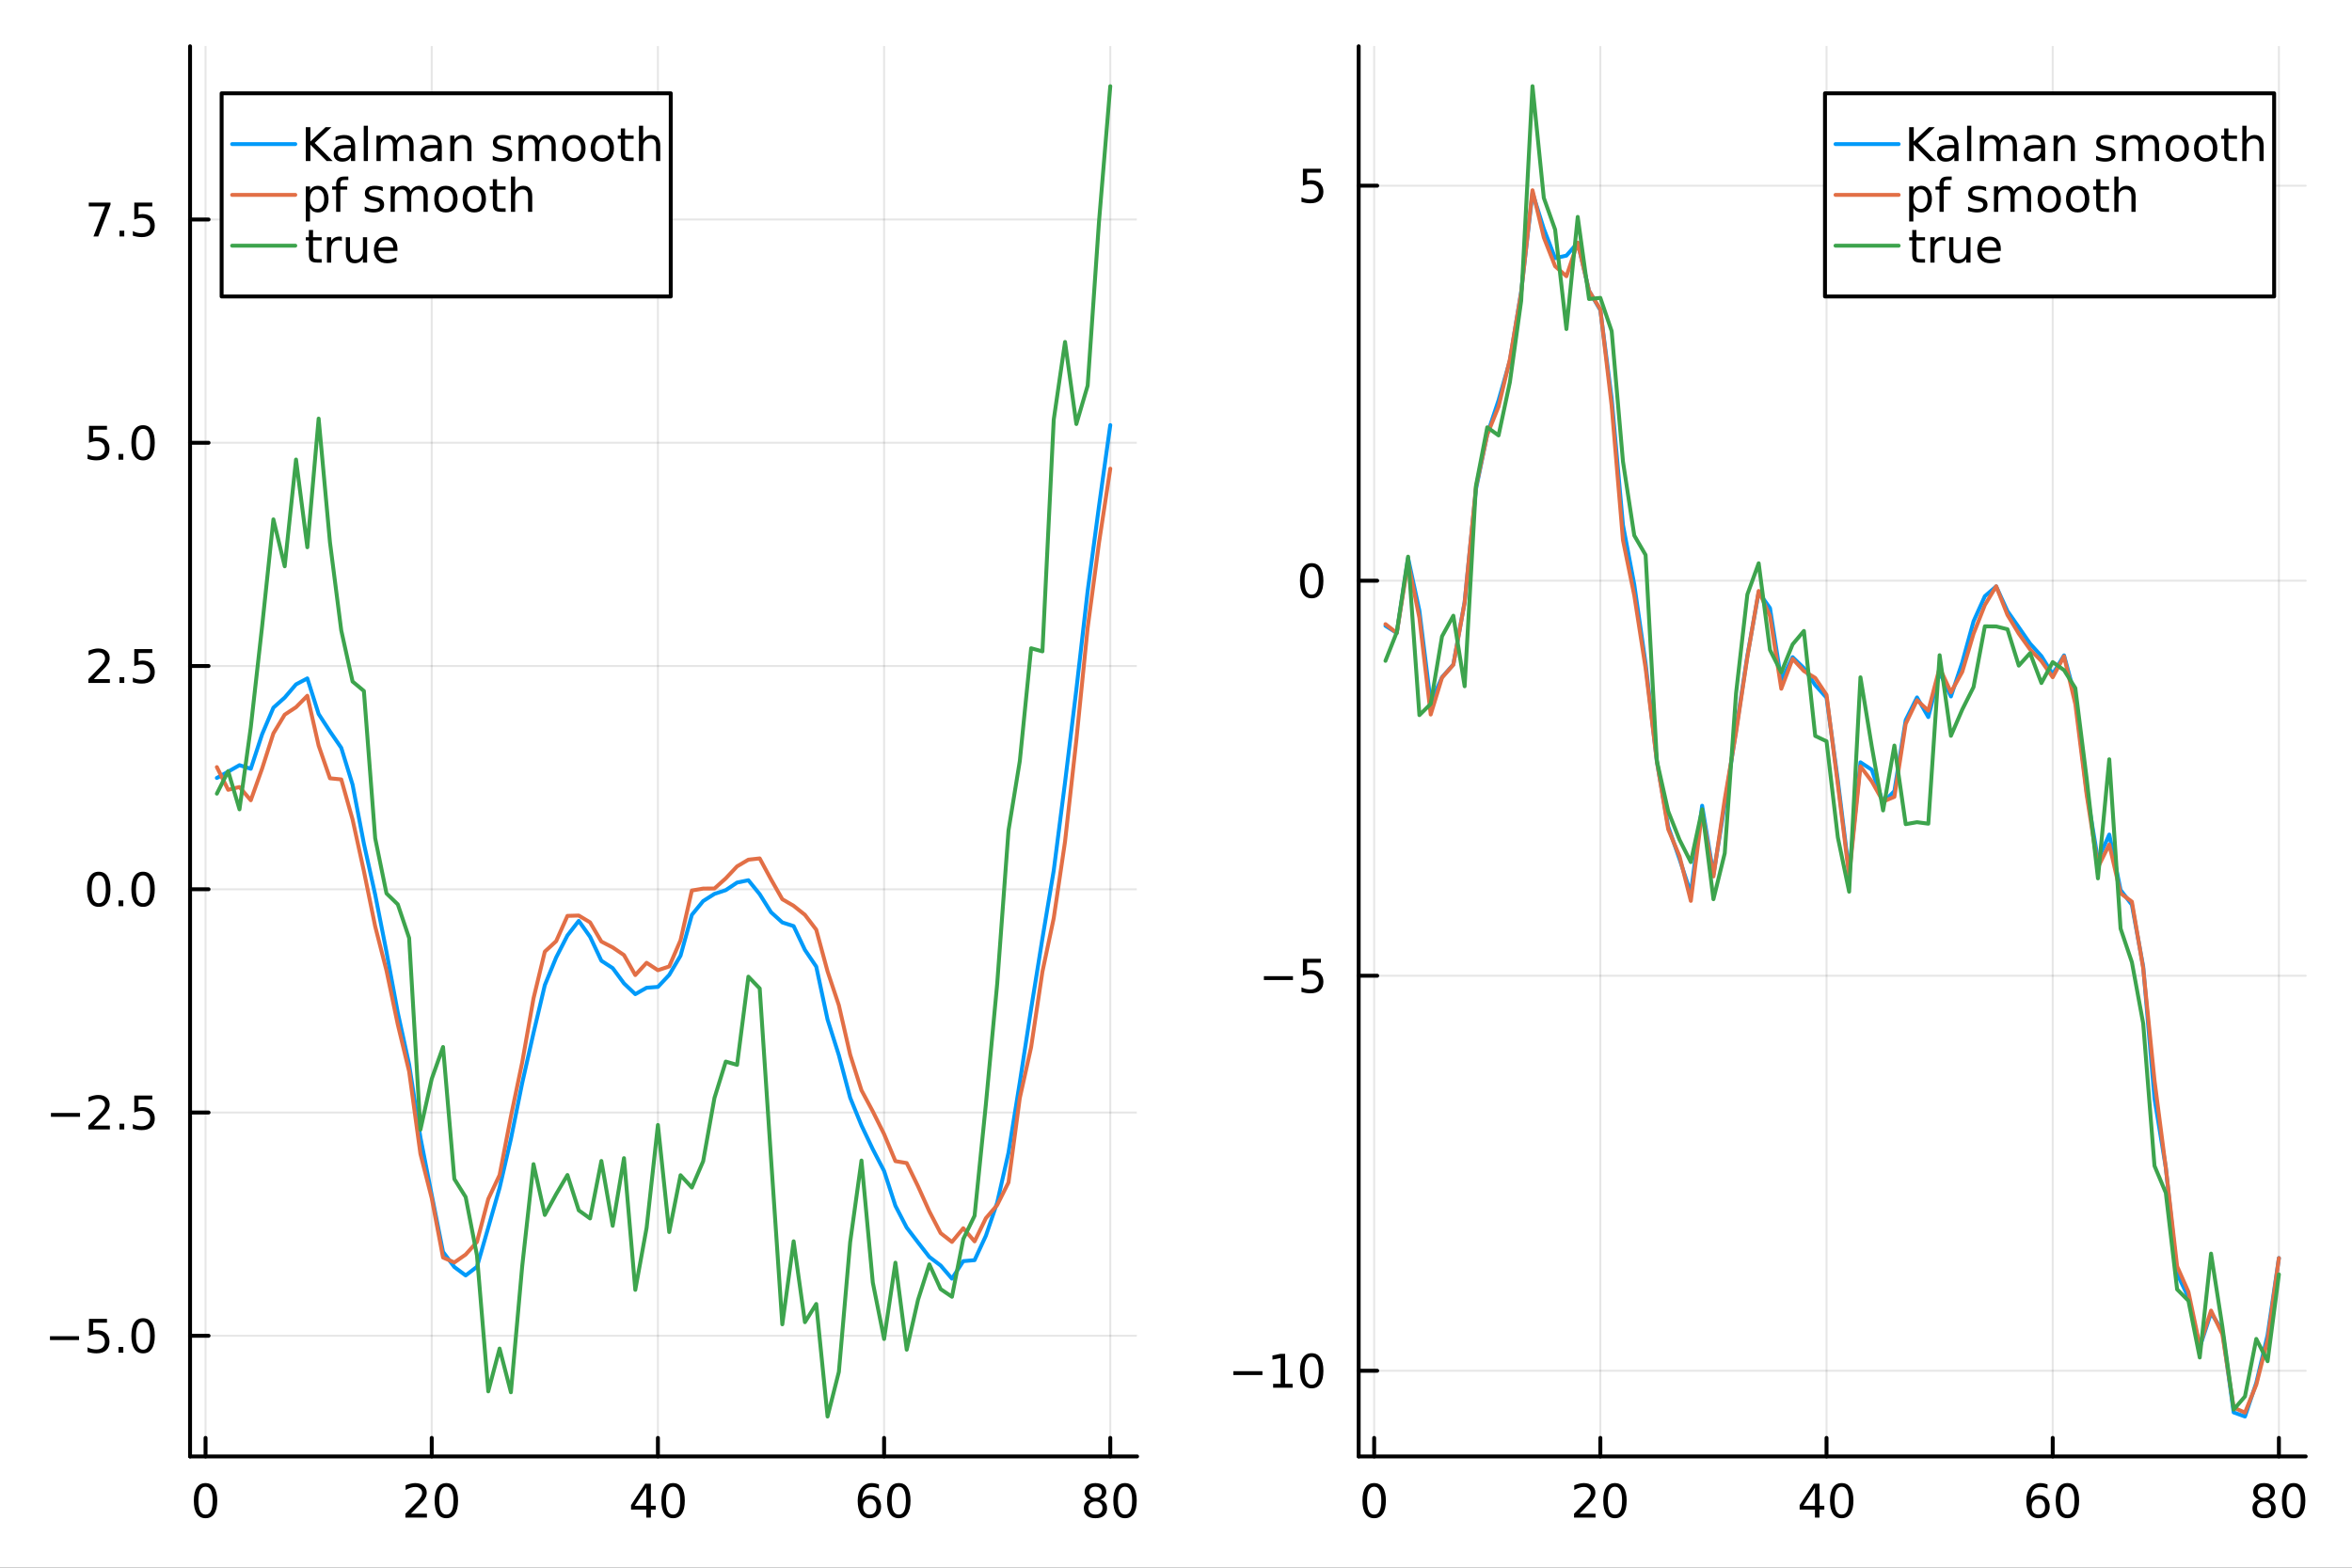 <?xml version="1.0" encoding="utf-8"?>
<svg xmlns="http://www.w3.org/2000/svg" xmlns:xlink="http://www.w3.org/1999/xlink" width="600" height="400" viewBox="0 0 2400 1600">
<rect x="0" y="0" width="2400" height="1600" fill="#333333" stroke="none"/>
<defs>
  <clipPath id="clip970">
    <rect x="0" y="0" width="2400" height="1600"/>
  </clipPath>
</defs>
<path clip-path="url(#clip970)" d="M0 1600 L2400 1600 L2400 0 L0 0  Z" fill="#ffffff" fill-rule="evenodd" fill-opacity="1"/>
<defs>
  <clipPath id="clip971">
    <rect x="480" y="0" width="1681" height="1600"/>
  </clipPath>
</defs>
<path clip-path="url(#clip970)" d="M193.936 1486.45 L1160.29 1486.45 L1160.29 47.244 L193.936 47.244  Z" fill="#ffffff" fill-rule="evenodd" fill-opacity="1"/>
<defs>
  <clipPath id="clip972">
    <rect x="193" y="47" width="967" height="1440"/>
  </clipPath>
</defs>
<polyline clip-path="url(#clip972)" style="stroke:#000000; stroke-linecap:round; stroke-linejoin:round; stroke-width:2; stroke-opacity:0.1; fill:none" points="209.746,1486.45 209.746,47.244 "/>
<polyline clip-path="url(#clip972)" style="stroke:#000000; stroke-linecap:round; stroke-linejoin:round; stroke-width:2; stroke-opacity:0.1; fill:none" points="440.545,1486.45 440.545,47.244 "/>
<polyline clip-path="url(#clip972)" style="stroke:#000000; stroke-linecap:round; stroke-linejoin:round; stroke-width:2; stroke-opacity:0.1; fill:none" points="671.343,1486.45 671.343,47.244 "/>
<polyline clip-path="url(#clip972)" style="stroke:#000000; stroke-linecap:round; stroke-linejoin:round; stroke-width:2; stroke-opacity:0.1; fill:none" points="902.142,1486.45 902.142,47.244 "/>
<polyline clip-path="url(#clip972)" style="stroke:#000000; stroke-linecap:round; stroke-linejoin:round; stroke-width:2; stroke-opacity:0.1; fill:none" points="1132.94,1486.45 1132.94,47.244 "/>
<polyline clip-path="url(#clip970)" style="stroke:#000000; stroke-linecap:round; stroke-linejoin:round; stroke-width:4; stroke-opacity:1; fill:none" points="193.936,1486.45 1160.29,1486.45 "/>
<polyline clip-path="url(#clip970)" style="stroke:#000000; stroke-linecap:round; stroke-linejoin:round; stroke-width:4; stroke-opacity:1; fill:none" points="209.746,1486.45 209.746,1467.55 "/>
<polyline clip-path="url(#clip970)" style="stroke:#000000; stroke-linecap:round; stroke-linejoin:round; stroke-width:4; stroke-opacity:1; fill:none" points="440.545,1486.45 440.545,1467.55 "/>
<polyline clip-path="url(#clip970)" style="stroke:#000000; stroke-linecap:round; stroke-linejoin:round; stroke-width:4; stroke-opacity:1; fill:none" points="671.343,1486.45 671.343,1467.55 "/>
<polyline clip-path="url(#clip970)" style="stroke:#000000; stroke-linecap:round; stroke-linejoin:round; stroke-width:4; stroke-opacity:1; fill:none" points="902.142,1486.45 902.142,1467.55 "/>
<polyline clip-path="url(#clip970)" style="stroke:#000000; stroke-linecap:round; stroke-linejoin:round; stroke-width:4; stroke-opacity:1; fill:none" points="1132.94,1486.45 1132.94,1467.55 "/>
<path clip-path="url(#clip970)" d="M209.746 1517.37 Q206.135 1517.37 204.306 1520.93 Q202.5 1524.47 202.5 1531.6 Q202.5 1538.71 204.306 1542.27 Q206.135 1545.82 209.746 1545.82 Q213.38 1545.82 215.186 1542.27 Q217.014 1538.71 217.014 1531.6 Q217.014 1524.47 215.186 1520.93 Q213.38 1517.37 209.746 1517.37 M209.746 1513.66 Q215.556 1513.66 218.611 1518.27 Q221.69 1522.85 221.69 1531.6 Q221.69 1540.33 218.611 1544.94 Q215.556 1549.52 209.746 1549.52 Q203.936 1549.52 200.857 1544.94 Q197.801 1540.33 197.801 1531.6 Q197.801 1522.85 200.857 1518.27 Q203.936 1513.66 209.746 1513.66 Z" fill="#000000" fill-rule="nonzero" fill-opacity="1" /><path clip-path="url(#clip970)" d="M419.318 1544.91 L435.637 1544.91 L435.637 1548.85 L413.693 1548.85 L413.693 1544.91 Q416.355 1542.16 420.938 1537.53 Q425.545 1532.88 426.725 1531.53 Q428.971 1529.01 429.85 1527.27 Q430.753 1525.51 430.753 1523.82 Q430.753 1521.07 428.808 1519.33 Q426.887 1517.6 423.785 1517.6 Q421.586 1517.6 419.133 1518.36 Q416.702 1519.13 413.924 1520.68 L413.924 1515.95 Q416.748 1514.82 419.202 1514.24 Q421.656 1513.66 423.693 1513.66 Q429.063 1513.66 432.258 1516.35 Q435.452 1519.03 435.452 1523.52 Q435.452 1525.65 434.642 1527.57 Q433.855 1529.47 431.748 1532.07 Q431.17 1532.74 428.068 1535.95 Q424.966 1539.15 419.318 1544.91 Z" fill="#000000" fill-rule="nonzero" fill-opacity="1" /><path clip-path="url(#clip970)" d="M455.452 1517.37 Q451.841 1517.37 450.012 1520.93 Q448.207 1524.47 448.207 1531.6 Q448.207 1538.71 450.012 1542.27 Q451.841 1545.82 455.452 1545.82 Q459.086 1545.82 460.892 1542.27 Q462.72 1538.71 462.72 1531.6 Q462.72 1524.47 460.892 1520.93 Q459.086 1517.37 455.452 1517.37 M455.452 1513.66 Q461.262 1513.66 464.318 1518.27 Q467.396 1522.85 467.396 1531.6 Q467.396 1540.33 464.318 1544.94 Q461.262 1549.52 455.452 1549.52 Q449.642 1549.52 446.563 1544.94 Q443.507 1540.33 443.507 1531.6 Q443.507 1522.85 446.563 1518.27 Q449.642 1513.66 455.452 1513.66 Z" fill="#000000" fill-rule="nonzero" fill-opacity="1" /><path clip-path="url(#clip970)" d="M659.515 1518.36 L647.709 1536.81 L659.515 1536.81 L659.515 1518.36 M658.288 1514.29 L664.167 1514.29 L664.167 1536.81 L669.098 1536.81 L669.098 1540.7 L664.167 1540.7 L664.167 1548.85 L659.515 1548.85 L659.515 1540.7 L643.913 1540.7 L643.913 1536.19 L658.288 1514.29 Z" fill="#000000" fill-rule="nonzero" fill-opacity="1" /><path clip-path="url(#clip970)" d="M686.829 1517.37 Q683.218 1517.37 681.39 1520.93 Q679.584 1524.47 679.584 1531.6 Q679.584 1538.71 681.39 1542.27 Q683.218 1545.82 686.829 1545.82 Q690.464 1545.82 692.269 1542.27 Q694.098 1538.71 694.098 1531.6 Q694.098 1524.47 692.269 1520.93 Q690.464 1517.37 686.829 1517.37 M686.829 1513.66 Q692.64 1513.66 695.695 1518.27 Q698.774 1522.85 698.774 1531.6 Q698.774 1540.33 695.695 1544.94 Q692.64 1549.52 686.829 1549.52 Q681.019 1549.52 677.941 1544.94 Q674.885 1540.33 674.885 1531.6 Q674.885 1522.85 677.941 1518.27 Q681.019 1513.66 686.829 1513.66 Z" fill="#000000" fill-rule="nonzero" fill-opacity="1" /><path clip-path="url(#clip970)" d="M887.547 1529.7 Q884.399 1529.7 882.547 1531.86 Q880.719 1534.01 880.719 1537.76 Q880.719 1541.49 882.547 1543.66 Q884.399 1545.82 887.547 1545.82 Q890.695 1545.82 892.524 1543.66 Q894.376 1541.49 894.376 1537.76 Q894.376 1534.01 892.524 1531.86 Q890.695 1529.7 887.547 1529.7 M896.83 1515.05 L896.83 1519.31 Q895.07 1518.48 893.265 1518.04 Q891.482 1517.6 889.723 1517.6 Q885.094 1517.6 882.64 1520.72 Q880.209 1523.85 879.862 1530.17 Q881.228 1528.15 883.288 1527.09 Q885.348 1526 887.825 1526 Q893.033 1526 896.043 1529.17 Q899.075 1532.32 899.075 1537.76 Q899.075 1543.08 895.927 1546.3 Q892.779 1549.52 887.547 1549.52 Q881.552 1549.52 878.381 1544.94 Q875.209 1540.33 875.209 1531.6 Q875.209 1523.41 879.098 1518.55 Q882.987 1513.66 889.538 1513.66 Q891.297 1513.66 893.08 1514.01 Q894.885 1514.36 896.83 1515.05 Z" fill="#000000" fill-rule="nonzero" fill-opacity="1" /><path clip-path="url(#clip970)" d="M917.13 1517.37 Q913.519 1517.37 911.691 1520.93 Q909.885 1524.47 909.885 1531.6 Q909.885 1538.71 911.691 1542.27 Q913.519 1545.82 917.13 1545.82 Q920.765 1545.82 922.57 1542.27 Q924.399 1538.71 924.399 1531.6 Q924.399 1524.47 922.57 1520.93 Q920.765 1517.37 917.13 1517.37 M917.13 1513.66 Q922.941 1513.66 925.996 1518.27 Q929.075 1522.85 929.075 1531.6 Q929.075 1540.33 925.996 1544.94 Q922.941 1549.52 917.13 1549.52 Q911.32 1549.52 908.242 1544.94 Q905.186 1540.33 905.186 1531.6 Q905.186 1522.85 908.242 1518.27 Q911.32 1513.66 917.13 1513.66 Z" fill="#000000" fill-rule="nonzero" fill-opacity="1" /><path clip-path="url(#clip970)" d="M1117.81 1532.44 Q1114.48 1532.44 1112.56 1534.22 Q1110.66 1536 1110.66 1539.13 Q1110.66 1542.25 1112.56 1544.03 Q1114.48 1545.82 1117.81 1545.82 Q1121.15 1545.82 1123.07 1544.03 Q1124.99 1542.23 1124.99 1539.13 Q1124.99 1536 1123.07 1534.22 Q1121.17 1532.44 1117.81 1532.44 M1113.14 1530.45 Q1110.13 1529.7 1108.44 1527.64 Q1106.77 1525.58 1106.77 1522.62 Q1106.77 1518.48 1109.71 1516.07 Q1112.67 1513.66 1117.81 1513.66 Q1122.98 1513.66 1125.92 1516.07 Q1128.86 1518.48 1128.86 1522.62 Q1128.86 1525.58 1127.17 1527.64 Q1125.5 1529.7 1122.51 1530.45 Q1125.89 1531.23 1127.77 1533.52 Q1129.67 1535.82 1129.67 1539.13 Q1129.67 1544.15 1126.59 1546.83 Q1123.53 1549.52 1117.81 1549.52 Q1112.1 1549.52 1109.02 1546.83 Q1105.96 1544.15 1105.96 1539.13 Q1105.96 1535.82 1107.86 1533.52 Q1109.76 1531.23 1113.14 1530.45 M1111.42 1523.06 Q1111.42 1525.75 1113.09 1527.25 Q1114.78 1528.76 1117.81 1528.76 Q1120.82 1528.76 1122.51 1527.25 Q1124.23 1525.75 1124.23 1523.06 Q1124.23 1520.38 1122.51 1518.87 Q1120.82 1517.37 1117.81 1517.37 Q1114.78 1517.37 1113.09 1518.87 Q1111.42 1520.38 1111.42 1523.06 Z" fill="#000000" fill-rule="nonzero" fill-opacity="1" /><path clip-path="url(#clip970)" d="M1147.98 1517.37 Q1144.36 1517.37 1142.54 1520.93 Q1140.73 1524.47 1140.73 1531.6 Q1140.73 1538.71 1142.54 1542.27 Q1144.36 1545.82 1147.98 1545.82 Q1151.61 1545.82 1153.42 1542.27 Q1155.24 1538.71 1155.24 1531.6 Q1155.24 1524.47 1153.42 1520.93 Q1151.61 1517.37 1147.98 1517.37 M1147.98 1513.66 Q1153.79 1513.66 1156.84 1518.27 Q1159.92 1522.85 1159.92 1531.6 Q1159.92 1540.33 1156.84 1544.94 Q1153.79 1549.52 1147.98 1549.52 Q1142.17 1549.52 1139.09 1544.94 Q1136.03 1540.33 1136.03 1531.6 Q1136.03 1522.85 1139.09 1518.27 Q1142.17 1513.66 1147.98 1513.66 Z" fill="#000000" fill-rule="nonzero" fill-opacity="1" /><polyline clip-path="url(#clip972)" style="stroke:#000000; stroke-linecap:round; stroke-linejoin:round; stroke-width:2; stroke-opacity:0.1; fill:none" points="193.936,1363.3 1160.29,1363.3 "/>
<polyline clip-path="url(#clip972)" style="stroke:#000000; stroke-linecap:round; stroke-linejoin:round; stroke-width:2; stroke-opacity:0.1; fill:none" points="193.936,1135.45 1160.29,1135.45 "/>
<polyline clip-path="url(#clip972)" style="stroke:#000000; stroke-linecap:round; stroke-linejoin:round; stroke-width:2; stroke-opacity:0.1; fill:none" points="193.936,907.595 1160.29,907.595 "/>
<polyline clip-path="url(#clip972)" style="stroke:#000000; stroke-linecap:round; stroke-linejoin:round; stroke-width:2; stroke-opacity:0.1; fill:none" points="193.936,679.745 1160.29,679.745 "/>
<polyline clip-path="url(#clip972)" style="stroke:#000000; stroke-linecap:round; stroke-linejoin:round; stroke-width:2; stroke-opacity:0.1; fill:none" points="193.936,451.894 1160.29,451.894 "/>
<polyline clip-path="url(#clip972)" style="stroke:#000000; stroke-linecap:round; stroke-linejoin:round; stroke-width:2; stroke-opacity:0.1; fill:none" points="193.936,224.044 1160.29,224.044 "/>
<polyline clip-path="url(#clip970)" style="stroke:#000000; stroke-linecap:round; stroke-linejoin:round; stroke-width:4; stroke-opacity:1; fill:none" points="193.936,1486.45 193.936,47.244 "/>
<polyline clip-path="url(#clip970)" style="stroke:#000000; stroke-linecap:round; stroke-linejoin:round; stroke-width:4; stroke-opacity:1; fill:none" points="193.936,1363.3 212.834,1363.3 "/>
<polyline clip-path="url(#clip970)" style="stroke:#000000; stroke-linecap:round; stroke-linejoin:round; stroke-width:4; stroke-opacity:1; fill:none" points="193.936,1135.45 212.834,1135.45 "/>
<polyline clip-path="url(#clip970)" style="stroke:#000000; stroke-linecap:round; stroke-linejoin:round; stroke-width:4; stroke-opacity:1; fill:none" points="193.936,907.595 212.834,907.595 "/>
<polyline clip-path="url(#clip970)" style="stroke:#000000; stroke-linecap:round; stroke-linejoin:round; stroke-width:4; stroke-opacity:1; fill:none" points="193.936,679.745 212.834,679.745 "/>
<polyline clip-path="url(#clip970)" style="stroke:#000000; stroke-linecap:round; stroke-linejoin:round; stroke-width:4; stroke-opacity:1; fill:none" points="193.936,451.894 212.834,451.894 "/>
<polyline clip-path="url(#clip970)" style="stroke:#000000; stroke-linecap:round; stroke-linejoin:round; stroke-width:4; stroke-opacity:1; fill:none" points="193.936,224.044 212.834,224.044 "/>
<path clip-path="url(#clip970)" d="M50.992 1363.75 L80.668 1363.75 L80.668 1367.68 L50.992 1367.68 L50.992 1363.75 Z" fill="#000000" fill-rule="nonzero" fill-opacity="1" /><path clip-path="url(#clip970)" d="M90.807 1346.02 L109.163 1346.02 L109.163 1349.95 L95.089 1349.95 L95.089 1358.42 Q96.108 1358.08 97.126 1357.91 Q98.145 1357.73 99.163 1357.73 Q104.95 1357.73 108.33 1360.9 Q111.709 1364.07 111.709 1369.49 Q111.709 1375.07 108.237 1378.17 Q104.765 1381.25 98.446 1381.25 Q96.27 1381.25 94.001 1380.88 Q91.756 1380.51 89.348 1379.77 L89.348 1375.07 Q91.432 1376.2 93.654 1376.76 Q95.876 1377.31 98.353 1377.31 Q102.358 1377.31 104.696 1375.21 Q107.033 1373.1 107.033 1369.49 Q107.033 1365.88 104.696 1363.77 Q102.358 1361.66 98.353 1361.66 Q96.478 1361.66 94.603 1362.08 Q92.751 1362.5 90.807 1363.38 L90.807 1346.02 Z" fill="#000000" fill-rule="nonzero" fill-opacity="1" /><path clip-path="url(#clip970)" d="M120.922 1374.7 L125.807 1374.7 L125.807 1380.58 L120.922 1380.58 L120.922 1374.7 Z" fill="#000000" fill-rule="nonzero" fill-opacity="1" /><path clip-path="url(#clip970)" d="M145.992 1349.09 Q142.381 1349.09 140.552 1352.66 Q138.746 1356.2 138.746 1363.33 Q138.746 1370.44 140.552 1374 Q142.381 1377.54 145.992 1377.54 Q149.626 1377.54 151.431 1374 Q153.26 1370.44 153.26 1363.33 Q153.26 1356.2 151.431 1352.66 Q149.626 1349.09 145.992 1349.09 M145.992 1345.39 Q151.802 1345.39 154.857 1350 Q157.936 1354.58 157.936 1363.33 Q157.936 1372.06 154.857 1376.66 Q151.802 1381.25 145.992 1381.25 Q140.181 1381.25 137.103 1376.66 Q134.047 1372.06 134.047 1363.33 Q134.047 1354.58 137.103 1350 Q140.181 1345.39 145.992 1345.39 Z" fill="#000000" fill-rule="nonzero" fill-opacity="1" /><path clip-path="url(#clip970)" d="M51.987 1135.9 L81.663 1135.9 L81.663 1139.83 L51.987 1139.83 L51.987 1135.9 Z" fill="#000000" fill-rule="nonzero" fill-opacity="1" /><path clip-path="url(#clip970)" d="M95.784 1148.79 L112.103 1148.79 L112.103 1152.73 L90.159 1152.73 L90.159 1148.79 Q92.821 1146.04 97.404 1141.41 Q102.01 1136.75 103.191 1135.41 Q105.436 1132.89 106.316 1131.15 Q107.219 1129.39 107.219 1127.7 Q107.219 1124.95 105.274 1123.21 Q103.353 1121.48 100.251 1121.48 Q98.052 1121.48 95.598 1122.24 Q93.168 1123 90.39 1124.55 L90.39 1119.83 Q93.214 1118.7 95.668 1118.12 Q98.121 1117.54 100.159 1117.54 Q105.529 1117.54 108.723 1120.23 Q111.918 1122.91 111.918 1127.4 Q111.918 1129.53 111.108 1131.45 Q110.321 1133.35 108.214 1135.94 Q107.635 1136.61 104.534 1139.83 Q101.432 1143.03 95.784 1148.79 Z" fill="#000000" fill-rule="nonzero" fill-opacity="1" /><path clip-path="url(#clip970)" d="M121.918 1146.85 L126.802 1146.85 L126.802 1152.73 L121.918 1152.73 L121.918 1146.85 Z" fill="#000000" fill-rule="nonzero" fill-opacity="1" /><path clip-path="url(#clip970)" d="M137.033 1118.17 L155.39 1118.17 L155.39 1122.1 L141.316 1122.1 L141.316 1130.57 Q142.334 1130.23 143.353 1130.06 Q144.371 1129.88 145.39 1129.88 Q151.177 1129.88 154.556 1133.05 Q157.936 1136.22 157.936 1141.64 Q157.936 1147.22 154.464 1150.32 Q150.992 1153.4 144.672 1153.4 Q142.496 1153.4 140.228 1153.03 Q137.982 1152.66 135.575 1151.92 L135.575 1147.22 Q137.658 1148.35 139.881 1148.91 Q142.103 1149.46 144.58 1149.46 Q148.584 1149.46 150.922 1147.36 Q153.26 1145.25 153.26 1141.64 Q153.26 1138.03 150.922 1135.92 Q148.584 1133.81 144.58 1133.81 Q142.705 1133.81 140.83 1134.23 Q138.978 1134.65 137.033 1135.53 L137.033 1118.17 Z" fill="#000000" fill-rule="nonzero" fill-opacity="1" /><path clip-path="url(#clip970)" d="M100.76 893.394 Q97.149 893.394 95.321 896.958 Q93.515 900.5 93.515 907.63 Q93.515 914.736 95.321 918.301 Q97.149 921.843 100.76 921.843 Q104.395 921.843 106.2 918.301 Q108.029 914.736 108.029 907.63 Q108.029 900.5 106.2 896.958 Q104.395 893.394 100.76 893.394 M100.76 889.69 Q106.571 889.69 109.626 894.296 Q112.705 898.88 112.705 907.63 Q112.705 916.356 109.626 920.963 Q106.571 925.546 100.76 925.546 Q94.95 925.546 91.871 920.963 Q88.816 916.356 88.816 907.63 Q88.816 898.88 91.871 894.296 Q94.95 889.69 100.76 889.69 Z" fill="#000000" fill-rule="nonzero" fill-opacity="1" /><path clip-path="url(#clip970)" d="M120.922 918.995 L125.807 918.995 L125.807 924.875 L120.922 924.875 L120.922 918.995 Z" fill="#000000" fill-rule="nonzero" fill-opacity="1" /><path clip-path="url(#clip970)" d="M145.992 893.394 Q142.381 893.394 140.552 896.958 Q138.746 900.5 138.746 907.63 Q138.746 914.736 140.552 918.301 Q142.381 921.843 145.992 921.843 Q149.626 921.843 151.431 918.301 Q153.26 914.736 153.26 907.63 Q153.26 900.5 151.431 896.958 Q149.626 893.394 145.992 893.394 M145.992 889.69 Q151.802 889.69 154.857 894.296 Q157.936 898.88 157.936 907.63 Q157.936 916.356 154.857 920.963 Q151.802 925.546 145.992 925.546 Q140.181 925.546 137.103 920.963 Q134.047 916.356 134.047 907.63 Q134.047 898.88 137.103 894.296 Q140.181 889.69 145.992 889.69 Z" fill="#000000" fill-rule="nonzero" fill-opacity="1" /><path clip-path="url(#clip970)" d="M95.784 693.089 L112.103 693.089 L112.103 697.025 L90.159 697.025 L90.159 693.089 Q92.821 690.335 97.404 685.705 Q102.01 681.052 103.191 679.71 Q105.436 677.187 106.316 675.451 Q107.219 673.691 107.219 672.002 Q107.219 669.247 105.274 667.511 Q103.353 665.775 100.251 665.775 Q98.052 665.775 95.598 666.539 Q93.168 667.302 90.39 668.853 L90.39 664.131 Q93.214 662.997 95.668 662.418 Q98.121 661.84 100.159 661.84 Q105.529 661.84 108.723 664.525 Q111.918 667.21 111.918 671.701 Q111.918 673.83 111.108 675.751 Q110.321 677.65 108.214 680.242 Q107.635 680.914 104.534 684.131 Q101.432 687.326 95.784 693.089 Z" fill="#000000" fill-rule="nonzero" fill-opacity="1" /><path clip-path="url(#clip970)" d="M121.918 691.145 L126.802 691.145 L126.802 697.025 L121.918 697.025 L121.918 691.145 Z" fill="#000000" fill-rule="nonzero" fill-opacity="1" /><path clip-path="url(#clip970)" d="M137.033 662.465 L155.39 662.465 L155.39 666.4 L141.316 666.4 L141.316 674.872 Q142.334 674.525 143.353 674.363 Q144.371 674.177 145.39 674.177 Q151.177 674.177 154.556 677.349 Q157.936 680.52 157.936 685.937 Q157.936 691.515 154.464 694.617 Q150.992 697.696 144.672 697.696 Q142.496 697.696 140.228 697.325 Q137.982 696.955 135.575 696.214 L135.575 691.515 Q137.658 692.65 139.881 693.205 Q142.103 693.761 144.58 693.761 Q148.584 693.761 150.922 691.654 Q153.26 689.548 153.26 685.937 Q153.26 682.326 150.922 680.219 Q148.584 678.113 144.58 678.113 Q142.705 678.113 140.83 678.529 Q138.978 678.946 137.033 679.826 L137.033 662.465 Z" fill="#000000" fill-rule="nonzero" fill-opacity="1" /><path clip-path="url(#clip970)" d="M90.807 434.614 L109.163 434.614 L109.163 438.549 L95.089 438.549 L95.089 447.021 Q96.108 446.674 97.126 446.512 Q98.145 446.327 99.163 446.327 Q104.95 446.327 108.33 449.498 Q111.709 452.67 111.709 458.086 Q111.709 463.665 108.237 466.767 Q104.765 469.845 98.446 469.845 Q96.27 469.845 94.001 469.475 Q91.756 469.105 89.348 468.364 L89.348 463.665 Q91.432 464.799 93.654 465.355 Q95.876 465.91 98.353 465.91 Q102.358 465.91 104.696 463.804 Q107.033 461.697 107.033 458.086 Q107.033 454.475 104.696 452.369 Q102.358 450.262 98.353 450.262 Q96.478 450.262 94.603 450.679 Q92.751 451.095 90.807 451.975 L90.807 434.614 Z" fill="#000000" fill-rule="nonzero" fill-opacity="1" /><path clip-path="url(#clip970)" d="M120.922 463.294 L125.807 463.294 L125.807 469.174 L120.922 469.174 L120.922 463.294 Z" fill="#000000" fill-rule="nonzero" fill-opacity="1" /><path clip-path="url(#clip970)" d="M145.992 437.693 Q142.381 437.693 140.552 441.258 Q138.746 444.799 138.746 451.929 Q138.746 459.035 140.552 462.6 Q142.381 466.142 145.992 466.142 Q149.626 466.142 151.431 462.6 Q153.26 459.035 153.26 451.929 Q153.26 444.799 151.431 441.258 Q149.626 437.693 145.992 437.693 M145.992 433.989 Q151.802 433.989 154.857 438.596 Q157.936 443.179 157.936 451.929 Q157.936 460.656 154.857 465.262 Q151.802 469.845 145.992 469.845 Q140.181 469.845 137.103 465.262 Q134.047 460.656 134.047 451.929 Q134.047 443.179 137.103 438.596 Q140.181 433.989 145.992 433.989 Z" fill="#000000" fill-rule="nonzero" fill-opacity="1" /><path clip-path="url(#clip970)" d="M90.575 206.764 L112.797 206.764 L112.797 208.754 L100.251 241.324 L95.367 241.324 L107.172 210.699 L90.575 210.699 L90.575 206.764 Z" fill="#000000" fill-rule="nonzero" fill-opacity="1" /><path clip-path="url(#clip970)" d="M121.918 235.444 L126.802 235.444 L126.802 241.324 L121.918 241.324 L121.918 235.444 Z" fill="#000000" fill-rule="nonzero" fill-opacity="1" /><path clip-path="url(#clip970)" d="M137.033 206.764 L155.39 206.764 L155.39 210.699 L141.316 210.699 L141.316 219.171 Q142.334 218.824 143.353 218.662 Q144.371 218.477 145.39 218.477 Q151.177 218.477 154.556 221.648 Q157.936 224.819 157.936 230.236 Q157.936 235.814 154.464 238.916 Q150.992 241.995 144.672 241.995 Q142.496 241.995 140.228 241.625 Q137.982 241.254 135.575 240.513 L135.575 235.814 Q137.658 236.949 139.881 237.504 Q142.103 238.06 144.58 238.06 Q148.584 238.06 150.922 235.953 Q153.26 233.847 153.26 230.236 Q153.26 226.625 150.922 224.518 Q148.584 222.412 144.58 222.412 Q142.705 222.412 140.83 222.828 Q138.978 223.245 137.033 224.125 L137.033 206.764 Z" fill="#000000" fill-rule="nonzero" fill-opacity="1" /><polyline clip-path="url(#clip972)" style="stroke:#009af9; stroke-linecap:round; stroke-linejoin:round; stroke-width:4; stroke-opacity:1; fill:none" points="221.286,793.983 232.826,787.558 244.366,780.948 255.905,784.629 267.445,749.401 278.985,722.253 290.525,711.946 302.065,698.474 313.605,692.379 325.145,728.732 336.685,746.469 348.225,763.255 359.765,800.8 371.305,860.934 382.845,913.088 394.385,971.612 405.925,1033.63 417.465,1086.34 429.005,1160.98 440.545,1219.69 452.084,1277.69 463.624,1293.14 475.164,1301.72 486.704,1292.87 498.244,1252.81 509.784,1212.39 521.324,1162.46 532.864,1105.34 544.404,1054.27 555.944,1005.42 567.484,977.262 579.024,954.721 590.564,939.845 602.104,956.069 613.644,980.538 625.184,988.058 636.724,1003.67 648.263,1014.63 659.803,1008.1 671.343,1007.24 682.883,994.981 694.423,975.345 705.963,933.74 717.503,919.633 729.043,912.309 740.583,908.474 752.123,900.749 763.663,898.385 775.203,912.613 786.743,930.987 798.283,941.457 809.823,945.189 821.363,969.504 832.902,986.517 844.442,1040.56 855.982,1076.96 867.522,1120.35 879.062,1148.63 890.602,1172.9 902.142,1195.13 913.682,1230.66 925.222,1252.92 936.762,1268.03 948.302,1282.83 959.842,1291.6 971.382,1305.01 982.922,1287.13 994.462,1286.12 1006,1261.22 1017.54,1227.37 1029.08,1176.44 1040.62,1104.55 1052.16,1029.62 1063.7,957.736 1075.24,888.46 1086.78,798.474 1098.32,703.77 1109.86,603.143 1121.4,516.747 1132.94,433.866 "/>
<polyline clip-path="url(#clip972)" style="stroke:#e26f46; stroke-linecap:round; stroke-linejoin:round; stroke-width:4; stroke-opacity:1; fill:none" points="221.286,782.924 232.826,806.099 244.366,803.239 255.905,816.754 267.445,784.449 278.985,748.479 290.525,729.365 302.065,721.766 313.605,710.107 325.145,760.985 336.685,794.339 348.225,795.49 359.765,836.353 371.305,889.041 382.845,945.522 394.385,990.602 405.925,1045.7 417.465,1093.5 429.005,1177.62 440.545,1222.95 452.084,1283.43 463.624,1288.46 475.164,1280.41 486.704,1267.52 498.244,1223.67 509.784,1199.27 521.324,1139.45 532.864,1084.25 544.404,1018.95 555.944,971.245 567.484,960.606 579.024,934.751 590.564,934.408 602.104,941.344 613.644,960.98 625.184,966.931 636.724,974.772 648.263,995.151 659.803,982.632 671.343,990.213 682.883,986.352 694.423,959.604 705.963,908.868 717.503,906.894 729.043,906.797 740.583,896.449 752.123,884.217 763.663,877.397 775.203,876.111 786.743,897.476 798.283,917.75 809.823,924.485 821.363,933.703 832.902,948.856 844.442,991.387 855.982,1026 867.522,1076.39 879.062,1112.76 890.602,1134.28 902.142,1157.49 913.682,1185.08 925.222,1187.03 936.762,1210.76 948.302,1236.36 959.842,1258.56 971.382,1267.54 982.922,1253.57 994.462,1266.96 1006,1243.3 1017.54,1229.88 1029.08,1206.8 1040.62,1120.59 1052.16,1068.8 1063.7,991.704 1075.24,937.098 1086.78,858.884 1098.32,755.289 1109.86,640.705 1121.4,554.188 1132.94,478.329 "/>
<polyline clip-path="url(#clip972)" style="stroke:#3da44d; stroke-linecap:round; stroke-linejoin:round; stroke-width:4; stroke-opacity:1; fill:none" points="221.286,810.003 232.826,787.06 244.366,826.03 255.905,742.32 267.445,639.406 278.985,530.088 290.525,577.966 302.065,469.015 313.605,558.536 325.145,427.227 336.685,553.374 348.225,643.435 359.765,695.577 371.305,705.209 382.845,855.544 394.385,911.853 405.925,923.025 417.465,957.317 429.005,1152.94 440.545,1101.07 452.084,1068.57 463.624,1203.31 475.164,1221.71 486.704,1281.29 498.244,1420.03 509.784,1376.36 521.324,1420.96 532.864,1292.34 544.404,1188.17 555.944,1239.98 567.484,1218.79 579.024,1199.21 590.564,1235.29 602.104,1243.57 613.644,1184.9 625.184,1251.06 636.724,1182.02 648.263,1316.44 659.803,1253.13 671.343,1148.17 682.883,1257.45 694.423,1199.43 705.963,1212.01 717.503,1185.18 729.043,1120.61 740.583,1083.45 752.123,1086.83 763.663,996.8 775.203,1008.8 786.743,1181.98 798.283,1351.61 809.823,1266.88 821.363,1349.42 832.902,1330.85 844.442,1445.72 855.982,1400.15 867.522,1267.74 879.062,1184.46 890.602,1308.88 902.142,1366.6 913.682,1288.69 925.222,1377.52 936.762,1326.64 948.302,1290.37 959.842,1315.67 971.382,1323.51 982.922,1264.55 994.462,1240.85 1006,1127.09 1017.54,1004.15 1029.08,847.61 1040.62,776.71 1052.16,661.616 1063.7,664.798 1075.24,428.39 1086.78,349.01 1098.32,432.748 1109.86,393.556 1121.4,226.64 1132.94,87.976 "/>
<path clip-path="url(#clip970)" d="M226.148 302.578 L684.448 302.578 L684.448 95.218 L226.148 95.218  Z" fill="#ffffff" fill-rule="evenodd" fill-opacity="1"/>
<polyline clip-path="url(#clip970)" style="stroke:#000000; stroke-linecap:round; stroke-linejoin:round; stroke-width:4; stroke-opacity:1; fill:none" points="226.148,302.578 684.448,302.578 684.448,95.218 226.148,95.218 226.148,302.578 "/>
<polyline clip-path="url(#clip970)" style="stroke:#009af9; stroke-linecap:round; stroke-linejoin:round; stroke-width:4; stroke-opacity:1; fill:none" points="236.885,147.058 301.309,147.058 "/>
<path clip-path="url(#clip970)" d="M312.046 129.778 L316.722 129.778 L316.722 144.384 L332.231 129.778 L338.25 129.778 L321.097 145.889 L339.476 164.338 L333.319 164.338 L316.722 147.694 L316.722 164.338 L312.046 164.338 L312.046 129.778 Z" fill="#000000" fill-rule="nonzero" fill-opacity="1" /><path clip-path="url(#clip970)" d="M353.898 151.305 Q348.736 151.305 346.745 152.486 Q344.754 153.666 344.754 156.514 Q344.754 158.782 346.236 160.125 Q347.74 161.444 350.31 161.444 Q353.851 161.444 355.981 158.944 Q358.134 156.421 358.134 152.254 L358.134 151.305 L353.898 151.305 M362.393 149.546 L362.393 164.338 L358.134 164.338 L358.134 160.402 Q356.675 162.763 354.499 163.898 Q352.324 165.009 349.175 165.009 Q345.194 165.009 342.833 162.787 Q340.495 160.541 340.495 156.791 Q340.495 152.416 343.412 150.194 Q346.351 147.972 352.162 147.972 L358.134 147.972 L358.134 147.555 Q358.134 144.615 356.189 143.018 Q354.268 141.398 350.773 141.398 Q348.55 141.398 346.444 141.93 Q344.337 142.463 342.393 143.527 L342.393 139.592 Q344.731 138.69 346.93 138.25 Q349.129 137.787 351.212 137.787 Q356.837 137.787 359.615 140.703 Q362.393 143.62 362.393 149.546 Z" fill="#000000" fill-rule="nonzero" fill-opacity="1" /><path clip-path="url(#clip970)" d="M371.166 128.319 L375.425 128.319 L375.425 164.338 L371.166 164.338 L371.166 128.319 Z" fill="#000000" fill-rule="nonzero" fill-opacity="1" /><path clip-path="url(#clip970)" d="M404.522 143.389 Q406.12 140.518 408.342 139.153 Q410.564 137.787 413.573 137.787 Q417.624 137.787 419.823 140.634 Q422.022 143.458 422.022 148.689 L422.022 164.338 L417.74 164.338 L417.74 148.828 Q417.74 145.102 416.42 143.296 Q415.101 141.49 412.393 141.49 Q409.083 141.49 407.161 143.69 Q405.24 145.889 405.24 149.685 L405.24 164.338 L400.958 164.338 L400.958 148.828 Q400.958 145.078 399.638 143.296 Q398.319 141.49 395.564 141.49 Q392.3 141.49 390.379 143.713 Q388.458 145.912 388.458 149.685 L388.458 164.338 L384.175 164.338 L384.175 138.412 L388.458 138.412 L388.458 142.44 Q389.916 140.055 391.953 138.921 Q393.99 137.787 396.791 137.787 Q399.615 137.787 401.583 139.222 Q403.573 140.657 404.522 143.389 Z" fill="#000000" fill-rule="nonzero" fill-opacity="1" /><path clip-path="url(#clip970)" d="M442.3 151.305 Q437.138 151.305 435.147 152.486 Q433.156 153.666 433.156 156.514 Q433.156 158.782 434.638 160.125 Q436.143 161.444 438.712 161.444 Q442.254 161.444 444.383 158.944 Q446.536 156.421 446.536 152.254 L446.536 151.305 L442.3 151.305 M450.795 149.546 L450.795 164.338 L446.536 164.338 L446.536 160.402 Q445.078 162.763 442.902 163.898 Q440.726 165.009 437.578 165.009 Q433.596 165.009 431.235 162.787 Q428.897 160.541 428.897 156.791 Q428.897 152.416 431.814 150.194 Q434.754 147.972 440.564 147.972 L446.536 147.972 L446.536 147.555 Q446.536 144.615 444.592 143.018 Q442.67 141.398 439.175 141.398 Q436.953 141.398 434.846 141.93 Q432.74 142.463 430.795 143.527 L430.795 139.592 Q433.133 138.69 435.332 138.25 Q437.531 137.787 439.615 137.787 Q445.24 137.787 448.017 140.703 Q450.795 143.62 450.795 149.546 Z" fill="#000000" fill-rule="nonzero" fill-opacity="1" /><path clip-path="url(#clip970)" d="M481.119 148.689 L481.119 164.338 L476.86 164.338 L476.86 148.828 Q476.86 145.148 475.425 143.319 Q473.99 141.49 471.119 141.49 Q467.67 141.49 465.679 143.69 Q463.689 145.889 463.689 149.685 L463.689 164.338 L459.406 164.338 L459.406 138.412 L463.689 138.412 L463.689 142.44 Q465.216 140.102 467.277 138.944 Q469.36 137.787 472.068 137.787 Q476.536 137.787 478.828 140.565 Q481.119 143.319 481.119 148.689 Z" fill="#000000" fill-rule="nonzero" fill-opacity="1" /><path clip-path="url(#clip970)" d="M521.212 139.176 L521.212 143.203 Q519.406 142.277 517.462 141.815 Q515.517 141.352 513.434 141.352 Q510.263 141.352 508.665 142.324 Q507.091 143.296 507.091 145.24 Q507.091 146.722 508.226 147.578 Q509.36 148.412 512.786 149.176 L514.244 149.5 Q518.781 150.472 520.679 152.254 Q522.6 154.014 522.6 157.185 Q522.6 160.796 519.73 162.902 Q516.883 165.009 511.883 165.009 Q509.8 165.009 507.531 164.592 Q505.286 164.199 502.786 163.388 L502.786 158.99 Q505.147 160.217 507.438 160.842 Q509.73 161.444 511.975 161.444 Q514.985 161.444 516.605 160.426 Q518.225 159.384 518.225 157.509 Q518.225 155.773 517.045 154.847 Q515.888 153.921 511.929 153.064 L510.448 152.717 Q506.489 151.884 504.73 150.171 Q502.971 148.435 502.971 145.426 Q502.971 141.768 505.563 139.778 Q508.156 137.787 512.925 137.787 Q515.286 137.787 517.369 138.134 Q519.452 138.481 521.212 139.176 Z" fill="#000000" fill-rule="nonzero" fill-opacity="1" /><path clip-path="url(#clip970)" d="M549.568 143.389 Q551.165 140.518 553.387 139.153 Q555.61 137.787 558.619 137.787 Q562.67 137.787 564.869 140.634 Q567.068 143.458 567.068 148.689 L567.068 164.338 L562.785 164.338 L562.785 148.828 Q562.785 145.102 561.466 143.296 Q560.147 141.49 557.438 141.49 Q554.128 141.49 552.207 143.69 Q550.285 145.889 550.285 149.685 L550.285 164.338 L546.003 164.338 L546.003 148.828 Q546.003 145.078 544.684 143.296 Q543.364 141.49 540.61 141.49 Q537.346 141.49 535.424 143.713 Q533.503 145.912 533.503 149.685 L533.503 164.338 L529.221 164.338 L529.221 138.412 L533.503 138.412 L533.503 142.44 Q534.961 140.055 536.999 138.921 Q539.036 137.787 541.836 137.787 Q544.66 137.787 546.628 139.222 Q548.619 140.657 549.568 143.389 Z" fill="#000000" fill-rule="nonzero" fill-opacity="1" /><path clip-path="url(#clip970)" d="M585.609 141.398 Q582.183 141.398 580.193 144.083 Q578.202 146.745 578.202 151.398 Q578.202 156.051 580.17 158.736 Q582.16 161.398 585.609 161.398 Q589.012 161.398 591.003 158.713 Q592.994 156.027 592.994 151.398 Q592.994 146.791 591.003 144.106 Q589.012 141.398 585.609 141.398 M585.609 137.787 Q591.165 137.787 594.336 141.398 Q597.507 145.009 597.507 151.398 Q597.507 157.764 594.336 161.398 Q591.165 165.009 585.609 165.009 Q580.031 165.009 576.859 161.398 Q573.711 157.764 573.711 151.398 Q573.711 145.009 576.859 141.398 Q580.031 137.787 585.609 137.787 Z" fill="#000000" fill-rule="nonzero" fill-opacity="1" /><path clip-path="url(#clip970)" d="M614.614 141.398 Q611.188 141.398 609.197 144.083 Q607.206 146.745 607.206 151.398 Q607.206 156.051 609.174 158.736 Q611.165 161.398 614.614 161.398 Q618.017 161.398 620.007 158.713 Q621.998 156.027 621.998 151.398 Q621.998 146.791 620.007 144.106 Q618.017 141.398 614.614 141.398 M614.614 137.787 Q620.169 137.787 623.341 141.398 Q626.512 145.009 626.512 151.398 Q626.512 157.764 623.341 161.398 Q620.169 165.009 614.614 165.009 Q609.035 165.009 605.864 161.398 Q602.716 157.764 602.716 151.398 Q602.716 145.009 605.864 141.398 Q609.035 137.787 614.614 137.787 Z" fill="#000000" fill-rule="nonzero" fill-opacity="1" /><path clip-path="url(#clip970)" d="M637.785 131.051 L637.785 138.412 L646.558 138.412 L646.558 141.722 L637.785 141.722 L637.785 155.796 Q637.785 158.967 638.641 159.87 Q639.521 160.773 642.183 160.773 L646.558 160.773 L646.558 164.338 L642.183 164.338 Q637.253 164.338 635.378 162.509 Q633.503 160.657 633.503 155.796 L633.503 141.722 L630.378 141.722 L630.378 138.412 L633.503 138.412 L633.503 131.051 L637.785 131.051 Z" fill="#000000" fill-rule="nonzero" fill-opacity="1" /><path clip-path="url(#clip970)" d="M673.711 148.689 L673.711 164.338 L669.451 164.338 L669.451 148.828 Q669.451 145.148 668.016 143.319 Q666.581 141.49 663.711 141.49 Q660.262 141.49 658.271 143.69 Q656.28 145.889 656.28 149.685 L656.28 164.338 L651.998 164.338 L651.998 128.319 L656.28 128.319 L656.28 142.44 Q657.808 140.102 659.868 138.944 Q661.952 137.787 664.66 137.787 Q669.127 137.787 671.419 140.565 Q673.711 143.319 673.711 148.689 Z" fill="#000000" fill-rule="nonzero" fill-opacity="1" /><polyline clip-path="url(#clip970)" style="stroke:#e26f46; stroke-linecap:round; stroke-linejoin:round; stroke-width:4; stroke-opacity:1; fill:none" points="236.885,198.898 301.309,198.898 "/>
<path clip-path="url(#clip970)" d="M316.328 212.289 L316.328 226.039 L312.046 226.039 L312.046 190.252 L316.328 190.252 L316.328 194.187 Q317.671 191.872 319.708 190.761 Q321.768 189.627 324.615 189.627 Q329.338 189.627 332.277 193.377 Q335.24 197.127 335.24 203.238 Q335.24 209.349 332.277 213.099 Q329.338 216.849 324.615 216.849 Q321.768 216.849 319.708 215.738 Q317.671 214.603 316.328 212.289 M330.819 203.238 Q330.819 198.539 328.875 195.877 Q326.953 193.192 323.574 193.192 Q320.194 193.192 318.25 195.877 Q316.328 198.539 316.328 203.238 Q316.328 207.937 318.25 210.622 Q320.194 213.284 323.574 213.284 Q326.953 213.284 328.875 210.622 Q330.819 207.937 330.819 203.238 Z" fill="#000000" fill-rule="nonzero" fill-opacity="1" /><path clip-path="url(#clip970)" d="M355.425 180.159 L355.425 183.701 L351.351 183.701 Q349.06 183.701 348.157 184.627 Q347.277 185.553 347.277 187.96 L347.277 190.252 L354.291 190.252 L354.291 193.562 L347.277 193.562 L347.277 216.178 L342.995 216.178 L342.995 193.562 L338.921 193.562 L338.921 190.252 L342.995 190.252 L342.995 188.446 Q342.995 184.118 345.009 182.15 Q347.023 180.159 351.398 180.159 L355.425 180.159 Z" fill="#000000" fill-rule="nonzero" fill-opacity="1" /><path clip-path="url(#clip970)" d="M390.587 191.016 L390.587 195.043 Q388.782 194.117 386.837 193.655 Q384.893 193.192 382.81 193.192 Q379.638 193.192 378.041 194.164 Q376.467 195.136 376.467 197.08 Q376.467 198.562 377.601 199.418 Q378.735 200.252 382.161 201.016 L383.62 201.34 Q388.157 202.312 390.055 204.094 Q391.976 205.854 391.976 209.025 Q391.976 212.636 389.106 214.742 Q386.259 216.849 381.259 216.849 Q379.175 216.849 376.907 216.432 Q374.661 216.039 372.161 215.228 L372.161 210.83 Q374.523 212.057 376.814 212.682 Q379.106 213.284 381.351 213.284 Q384.36 213.284 385.981 212.266 Q387.601 211.224 387.601 209.349 Q387.601 207.613 386.421 206.687 Q385.263 205.761 381.305 204.904 L379.823 204.557 Q375.865 203.724 374.106 202.011 Q372.347 200.275 372.347 197.266 Q372.347 193.608 374.939 191.618 Q377.532 189.627 382.3 189.627 Q384.661 189.627 386.745 189.974 Q388.828 190.321 390.587 191.016 Z" fill="#000000" fill-rule="nonzero" fill-opacity="1" /><path clip-path="url(#clip970)" d="M418.944 195.229 Q420.541 192.358 422.763 190.993 Q424.985 189.627 427.994 189.627 Q432.045 189.627 434.244 192.474 Q436.443 195.298 436.443 200.529 L436.443 216.178 L432.161 216.178 L432.161 200.668 Q432.161 196.942 430.842 195.136 Q429.522 193.33 426.814 193.33 Q423.504 193.33 421.582 195.53 Q419.661 197.729 419.661 201.525 L419.661 216.178 L415.379 216.178 L415.379 200.668 Q415.379 196.918 414.059 195.136 Q412.74 193.33 409.985 193.33 Q406.721 193.33 404.8 195.553 Q402.879 197.752 402.879 201.525 L402.879 216.178 L398.596 216.178 L398.596 190.252 L402.879 190.252 L402.879 194.28 Q404.337 191.895 406.374 190.761 Q408.411 189.627 411.212 189.627 Q414.036 189.627 416.004 191.062 Q417.995 192.497 418.944 195.229 Z" fill="#000000" fill-rule="nonzero" fill-opacity="1" /><path clip-path="url(#clip970)" d="M454.985 193.238 Q451.559 193.238 449.568 195.923 Q447.578 198.585 447.578 203.238 Q447.578 207.891 449.545 210.576 Q451.536 213.238 454.985 213.238 Q458.388 213.238 460.379 210.553 Q462.369 207.867 462.369 203.238 Q462.369 198.631 460.379 195.946 Q458.388 193.238 454.985 193.238 M454.985 189.627 Q460.541 189.627 463.712 193.238 Q466.883 196.849 466.883 203.238 Q466.883 209.604 463.712 213.238 Q460.541 216.849 454.985 216.849 Q449.406 216.849 446.235 213.238 Q443.087 209.604 443.087 203.238 Q443.087 196.849 446.235 193.238 Q449.406 189.627 454.985 189.627 Z" fill="#000000" fill-rule="nonzero" fill-opacity="1" /><path clip-path="url(#clip970)" d="M483.99 193.238 Q480.564 193.238 478.573 195.923 Q476.582 198.585 476.582 203.238 Q476.582 207.891 478.55 210.576 Q480.54 213.238 483.99 213.238 Q487.392 213.238 489.383 210.553 Q491.374 207.867 491.374 203.238 Q491.374 198.631 489.383 195.946 Q487.392 193.238 483.99 193.238 M483.99 189.627 Q489.545 189.627 492.716 193.238 Q495.888 196.849 495.888 203.238 Q495.888 209.604 492.716 213.238 Q489.545 216.849 483.99 216.849 Q478.411 216.849 475.24 213.238 Q472.091 209.604 472.091 203.238 Q472.091 196.849 475.24 193.238 Q478.411 189.627 483.99 189.627 Z" fill="#000000" fill-rule="nonzero" fill-opacity="1" /><path clip-path="url(#clip970)" d="M507.161 182.891 L507.161 190.252 L515.934 190.252 L515.934 193.562 L507.161 193.562 L507.161 207.636 Q507.161 210.807 508.017 211.71 Q508.897 212.613 511.559 212.613 L515.934 212.613 L515.934 216.178 L511.559 216.178 Q506.628 216.178 504.753 214.349 Q502.878 212.497 502.878 207.636 L502.878 193.562 L499.753 193.562 L499.753 190.252 L502.878 190.252 L502.878 182.891 L507.161 182.891 Z" fill="#000000" fill-rule="nonzero" fill-opacity="1" /><path clip-path="url(#clip970)" d="M543.086 200.529 L543.086 216.178 L538.827 216.178 L538.827 200.668 Q538.827 196.988 537.392 195.159 Q535.957 193.33 533.086 193.33 Q529.637 193.33 527.647 195.53 Q525.656 197.729 525.656 201.525 L525.656 216.178 L521.374 216.178 L521.374 180.159 L525.656 180.159 L525.656 194.28 Q527.184 191.942 529.244 190.784 Q531.327 189.627 534.036 189.627 Q538.503 189.627 540.795 192.405 Q543.086 195.159 543.086 200.529 Z" fill="#000000" fill-rule="nonzero" fill-opacity="1" /><polyline clip-path="url(#clip970)" style="stroke:#3da44d; stroke-linecap:round; stroke-linejoin:round; stroke-width:4; stroke-opacity:1; fill:none" points="236.885,250.738 301.309,250.738 "/>
<path clip-path="url(#clip970)" d="M319.453 234.731 L319.453 242.092 L328.226 242.092 L328.226 245.402 L319.453 245.402 L319.453 259.476 Q319.453 262.647 320.31 263.55 Q321.189 264.453 323.851 264.453 L328.226 264.453 L328.226 268.018 L323.851 268.018 Q318.921 268.018 317.046 266.189 Q315.171 264.337 315.171 259.476 L315.171 245.402 L312.046 245.402 L312.046 242.092 L315.171 242.092 L315.171 234.731 L319.453 234.731 Z" fill="#000000" fill-rule="nonzero" fill-opacity="1" /><path clip-path="url(#clip970)" d="M348.851 246.073 Q348.134 245.657 347.277 245.471 Q346.444 245.263 345.425 245.263 Q341.814 245.263 339.87 247.624 Q337.949 249.962 337.949 254.36 L337.949 268.018 L333.666 268.018 L333.666 242.092 L337.949 242.092 L337.949 246.12 Q339.291 243.758 341.444 242.624 Q343.597 241.467 346.675 241.467 Q347.115 241.467 347.648 241.536 Q348.18 241.583 348.828 241.698 L348.851 246.073 Z" fill="#000000" fill-rule="nonzero" fill-opacity="1" /><path clip-path="url(#clip970)" d="M352.879 257.786 L352.879 242.092 L357.138 242.092 L357.138 257.624 Q357.138 261.305 358.574 263.156 Q360.009 264.985 362.879 264.985 Q366.328 264.985 368.319 262.786 Q370.333 260.587 370.333 256.791 L370.333 242.092 L374.592 242.092 L374.592 268.018 L370.333 268.018 L370.333 264.036 Q368.782 266.397 366.722 267.555 Q364.685 268.689 361.976 268.689 Q357.509 268.689 355.194 265.911 Q352.879 263.133 352.879 257.786 M363.597 241.467 L363.597 241.467 Z" fill="#000000" fill-rule="nonzero" fill-opacity="1" /><path clip-path="url(#clip970)" d="M405.541 253.99 L405.541 256.073 L385.958 256.073 Q386.235 260.471 388.597 262.786 Q390.981 265.078 395.217 265.078 Q397.671 265.078 399.962 264.476 Q402.277 263.874 404.546 262.67 L404.546 266.698 Q402.254 267.67 399.846 268.18 Q397.439 268.689 394.962 268.689 Q388.759 268.689 385.124 265.078 Q381.513 261.467 381.513 255.309 Q381.513 248.944 384.939 245.217 Q388.388 241.467 394.221 241.467 Q399.453 241.467 402.485 244.846 Q405.541 248.203 405.541 253.99 M401.282 252.74 Q401.235 249.245 399.314 247.161 Q397.416 245.078 394.268 245.078 Q390.703 245.078 388.55 247.092 Q386.421 249.106 386.097 252.763 L401.282 252.74 Z" fill="#000000" fill-rule="nonzero" fill-opacity="1" /><path clip-path="url(#clip970)" d="M1386.4 1486.45 L2352.76 1486.45 L2352.76 47.244 L1386.4 47.244  Z" fill="#ffffff" fill-rule="evenodd" fill-opacity="1"/>
<defs>
  <clipPath id="clip973">
    <rect x="1386" y="47" width="967" height="1440"/>
  </clipPath>
</defs>
<polyline clip-path="url(#clip973)" style="stroke:#000000; stroke-linecap:round; stroke-linejoin:round; stroke-width:2; stroke-opacity:0.1; fill:none" points="1402.21,1486.45 1402.21,47.244 "/>
<polyline clip-path="url(#clip973)" style="stroke:#000000; stroke-linecap:round; stroke-linejoin:round; stroke-width:2; stroke-opacity:0.1; fill:none" points="1633.01,1486.45 1633.01,47.244 "/>
<polyline clip-path="url(#clip973)" style="stroke:#000000; stroke-linecap:round; stroke-linejoin:round; stroke-width:2; stroke-opacity:0.1; fill:none" points="1863.81,1486.45 1863.81,47.244 "/>
<polyline clip-path="url(#clip973)" style="stroke:#000000; stroke-linecap:round; stroke-linejoin:round; stroke-width:2; stroke-opacity:0.1; fill:none" points="2094.61,1486.45 2094.61,47.244 "/>
<polyline clip-path="url(#clip973)" style="stroke:#000000; stroke-linecap:round; stroke-linejoin:round; stroke-width:2; stroke-opacity:0.1; fill:none" points="2325.41,1486.45 2325.41,47.244 "/>
<polyline clip-path="url(#clip970)" style="stroke:#000000; stroke-linecap:round; stroke-linejoin:round; stroke-width:4; stroke-opacity:1; fill:none" points="1386.4,1486.45 2352.76,1486.45 "/>
<polyline clip-path="url(#clip970)" style="stroke:#000000; stroke-linecap:round; stroke-linejoin:round; stroke-width:4; stroke-opacity:1; fill:none" points="1402.21,1486.45 1402.21,1467.55 "/>
<polyline clip-path="url(#clip970)" style="stroke:#000000; stroke-linecap:round; stroke-linejoin:round; stroke-width:4; stroke-opacity:1; fill:none" points="1633.01,1486.45 1633.01,1467.55 "/>
<polyline clip-path="url(#clip970)" style="stroke:#000000; stroke-linecap:round; stroke-linejoin:round; stroke-width:4; stroke-opacity:1; fill:none" points="1863.81,1486.45 1863.81,1467.55 "/>
<polyline clip-path="url(#clip970)" style="stroke:#000000; stroke-linecap:round; stroke-linejoin:round; stroke-width:4; stroke-opacity:1; fill:none" points="2094.61,1486.45 2094.61,1467.55 "/>
<polyline clip-path="url(#clip970)" style="stroke:#000000; stroke-linecap:round; stroke-linejoin:round; stroke-width:4; stroke-opacity:1; fill:none" points="2325.41,1486.45 2325.41,1467.55 "/>
<path clip-path="url(#clip970)" d="M1402.21 1517.37 Q1398.6 1517.37 1396.77 1520.93 Q1394.97 1524.47 1394.97 1531.6 Q1394.97 1538.71 1396.77 1542.27 Q1398.6 1545.82 1402.21 1545.82 Q1405.85 1545.82 1407.65 1542.27 Q1409.48 1538.71 1409.48 1531.6 Q1409.48 1524.47 1407.65 1520.93 Q1405.85 1517.37 1402.21 1517.37 M1402.21 1513.66 Q1408.02 1513.66 1411.08 1518.27 Q1414.16 1522.85 1414.16 1531.6 Q1414.16 1540.33 1411.08 1544.94 Q1408.02 1549.52 1402.21 1549.52 Q1396.4 1549.52 1393.32 1544.94 Q1390.27 1540.33 1390.27 1531.6 Q1390.27 1522.85 1393.32 1518.27 Q1396.4 1513.66 1402.21 1513.66 Z" fill="#000000" fill-rule="nonzero" fill-opacity="1" /><path clip-path="url(#clip970)" d="M1611.78 1544.91 L1628.1 1544.91 L1628.1 1548.85 L1606.16 1548.85 L1606.16 1544.91 Q1608.82 1542.16 1613.4 1537.53 Q1618.01 1532.88 1619.19 1531.53 Q1621.44 1529.01 1622.32 1527.27 Q1623.22 1525.51 1623.22 1523.82 Q1623.22 1521.07 1621.27 1519.33 Q1619.35 1517.6 1616.25 1517.6 Q1614.05 1517.6 1611.6 1518.36 Q1609.17 1519.13 1606.39 1520.68 L1606.39 1515.95 Q1609.21 1514.82 1611.67 1514.24 Q1614.12 1513.66 1616.16 1513.66 Q1621.53 1513.66 1624.72 1516.35 Q1627.92 1519.03 1627.92 1523.52 Q1627.92 1525.65 1627.11 1527.57 Q1626.32 1529.47 1624.21 1532.07 Q1623.63 1532.74 1620.53 1535.95 Q1617.43 1539.15 1611.78 1544.91 Z" fill="#000000" fill-rule="nonzero" fill-opacity="1" /><path clip-path="url(#clip970)" d="M1647.92 1517.37 Q1644.31 1517.37 1642.48 1520.93 Q1640.67 1524.47 1640.67 1531.6 Q1640.67 1538.71 1642.48 1542.27 Q1644.31 1545.82 1647.92 1545.82 Q1651.55 1545.82 1653.36 1542.27 Q1655.19 1538.71 1655.19 1531.6 Q1655.19 1524.47 1653.36 1520.93 Q1651.55 1517.37 1647.92 1517.37 M1647.92 1513.66 Q1653.73 1513.66 1656.78 1518.27 Q1659.86 1522.85 1659.86 1531.6 Q1659.86 1540.33 1656.78 1544.94 Q1653.73 1549.52 1647.92 1549.52 Q1642.11 1549.52 1639.03 1544.94 Q1635.97 1540.33 1635.97 1531.6 Q1635.97 1522.85 1639.03 1518.27 Q1642.11 1513.66 1647.92 1513.66 Z" fill="#000000" fill-rule="nonzero" fill-opacity="1" /><path clip-path="url(#clip970)" d="M1851.98 1518.36 L1840.17 1536.81 L1851.98 1536.81 L1851.98 1518.36 M1850.75 1514.29 L1856.63 1514.29 L1856.63 1536.81 L1861.56 1536.81 L1861.56 1540.7 L1856.63 1540.7 L1856.63 1548.85 L1851.98 1548.85 L1851.98 1540.7 L1836.38 1540.7 L1836.38 1536.19 L1850.75 1514.29 Z" fill="#000000" fill-rule="nonzero" fill-opacity="1" /><path clip-path="url(#clip970)" d="M1879.29 1517.37 Q1875.68 1517.37 1873.85 1520.93 Q1872.05 1524.47 1872.05 1531.6 Q1872.05 1538.71 1873.85 1542.27 Q1875.68 1545.82 1879.29 1545.82 Q1882.93 1545.82 1884.73 1542.27 Q1886.56 1538.71 1886.56 1531.6 Q1886.56 1524.47 1884.73 1520.93 Q1882.93 1517.37 1879.29 1517.37 M1879.29 1513.66 Q1885.1 1513.66 1888.16 1518.27 Q1891.24 1522.85 1891.24 1531.6 Q1891.24 1540.33 1888.16 1544.94 Q1885.1 1549.52 1879.29 1549.52 Q1873.48 1549.52 1870.41 1544.94 Q1867.35 1540.33 1867.35 1531.6 Q1867.35 1522.85 1870.41 1518.27 Q1873.48 1513.66 1879.29 1513.66 Z" fill="#000000" fill-rule="nonzero" fill-opacity="1" /><path clip-path="url(#clip970)" d="M2080.01 1529.7 Q2076.86 1529.7 2075.01 1531.86 Q2073.18 1534.01 2073.18 1537.76 Q2073.18 1541.49 2075.01 1543.66 Q2076.86 1545.82 2080.01 1545.82 Q2083.16 1545.82 2084.99 1543.66 Q2086.84 1541.49 2086.84 1537.76 Q2086.84 1534.01 2084.99 1531.86 Q2083.16 1529.7 2080.01 1529.7 M2089.29 1515.05 L2089.29 1519.31 Q2087.54 1518.48 2085.73 1518.04 Q2083.95 1517.6 2082.19 1517.6 Q2077.56 1517.6 2075.11 1520.72 Q2072.67 1523.85 2072.33 1530.17 Q2073.69 1528.15 2075.75 1527.09 Q2077.81 1526 2080.29 1526 Q2085.5 1526 2088.51 1529.17 Q2091.54 1532.32 2091.54 1537.76 Q2091.54 1543.08 2088.39 1546.3 Q2085.24 1549.52 2080.01 1549.52 Q2074.02 1549.52 2070.85 1544.94 Q2067.67 1540.33 2067.67 1531.6 Q2067.67 1523.41 2071.56 1518.55 Q2075.45 1513.66 2082 1513.66 Q2083.76 1513.66 2085.54 1514.01 Q2087.35 1514.36 2089.29 1515.05 Z" fill="#000000" fill-rule="nonzero" fill-opacity="1" /><path clip-path="url(#clip970)" d="M2109.6 1517.37 Q2105.98 1517.37 2104.16 1520.93 Q2102.35 1524.47 2102.35 1531.6 Q2102.35 1538.71 2104.16 1542.27 Q2105.98 1545.82 2109.6 1545.82 Q2113.23 1545.82 2115.04 1542.27 Q2116.86 1538.71 2116.86 1531.6 Q2116.86 1524.47 2115.04 1520.93 Q2113.23 1517.37 2109.6 1517.37 M2109.6 1513.66 Q2115.41 1513.66 2118.46 1518.27 Q2121.54 1522.85 2121.54 1531.6 Q2121.54 1540.33 2118.46 1544.94 Q2115.41 1549.52 2109.6 1549.52 Q2103.79 1549.52 2100.71 1544.94 Q2097.65 1540.33 2097.65 1531.6 Q2097.65 1522.85 2100.71 1518.27 Q2103.79 1513.66 2109.6 1513.66 Z" fill="#000000" fill-rule="nonzero" fill-opacity="1" /><path clip-path="url(#clip970)" d="M2310.28 1532.44 Q2306.95 1532.44 2305.02 1534.22 Q2303.13 1536 2303.13 1539.13 Q2303.13 1542.25 2305.02 1544.03 Q2306.95 1545.82 2310.28 1545.82 Q2313.61 1545.82 2315.53 1544.03 Q2317.45 1542.23 2317.45 1539.13 Q2317.45 1536 2315.53 1534.22 Q2313.64 1532.44 2310.28 1532.44 M2305.6 1530.45 Q2302.59 1529.7 2300.9 1527.64 Q2299.24 1525.58 2299.24 1522.62 Q2299.24 1518.48 2302.18 1516.07 Q2305.14 1513.66 2310.28 1513.66 Q2315.44 1513.66 2318.38 1516.07 Q2321.32 1518.48 2321.32 1522.62 Q2321.32 1525.58 2319.63 1527.64 Q2317.96 1529.7 2314.98 1530.45 Q2318.36 1531.23 2320.23 1533.52 Q2322.13 1535.82 2322.13 1539.13 Q2322.13 1544.15 2319.05 1546.83 Q2316 1549.52 2310.28 1549.52 Q2304.56 1549.52 2301.48 1546.83 Q2298.43 1544.15 2298.43 1539.13 Q2298.43 1535.82 2300.33 1533.52 Q2302.22 1531.23 2305.6 1530.45 M2303.89 1523.06 Q2303.89 1525.75 2305.56 1527.25 Q2307.25 1528.76 2310.28 1528.76 Q2313.29 1528.76 2314.98 1527.25 Q2316.69 1525.75 2316.69 1523.06 Q2316.69 1520.38 2314.98 1518.87 Q2313.29 1517.37 2310.28 1517.37 Q2307.25 1517.37 2305.56 1518.87 Q2303.89 1520.38 2303.89 1523.06 Z" fill="#000000" fill-rule="nonzero" fill-opacity="1" /><path clip-path="url(#clip970)" d="M2340.44 1517.37 Q2336.83 1517.37 2335 1520.93 Q2333.2 1524.47 2333.2 1531.6 Q2333.2 1538.71 2335 1542.27 Q2336.83 1545.82 2340.44 1545.82 Q2344.08 1545.82 2345.88 1542.27 Q2347.71 1538.71 2347.71 1531.6 Q2347.71 1524.47 2345.88 1520.93 Q2344.08 1517.37 2340.44 1517.37 M2340.44 1513.66 Q2346.25 1513.66 2349.31 1518.27 Q2352.39 1522.85 2352.39 1531.6 Q2352.39 1540.33 2349.31 1544.94 Q2346.25 1549.52 2340.44 1549.52 Q2334.63 1549.52 2331.55 1544.94 Q2328.5 1540.33 2328.5 1531.6 Q2328.5 1522.85 2331.55 1518.27 Q2334.63 1513.66 2340.44 1513.66 Z" fill="#000000" fill-rule="nonzero" fill-opacity="1" /><polyline clip-path="url(#clip973)" style="stroke:#000000; stroke-linecap:round; stroke-linejoin:round; stroke-width:2; stroke-opacity:0.1; fill:none" points="1386.4,1399.01 2352.76,1399.01 "/>
<polyline clip-path="url(#clip973)" style="stroke:#000000; stroke-linecap:round; stroke-linejoin:round; stroke-width:2; stroke-opacity:0.1; fill:none" points="1386.4,995.846 2352.76,995.846 "/>
<polyline clip-path="url(#clip973)" style="stroke:#000000; stroke-linecap:round; stroke-linejoin:round; stroke-width:2; stroke-opacity:0.1; fill:none" points="1386.4,592.682 2352.76,592.682 "/>
<polyline clip-path="url(#clip973)" style="stroke:#000000; stroke-linecap:round; stroke-linejoin:round; stroke-width:2; stroke-opacity:0.1; fill:none" points="1386.4,189.519 2352.76,189.519 "/>
<polyline clip-path="url(#clip970)" style="stroke:#000000; stroke-linecap:round; stroke-linejoin:round; stroke-width:4; stroke-opacity:1; fill:none" points="1386.4,1486.45 1386.4,47.244 "/>
<polyline clip-path="url(#clip970)" style="stroke:#000000; stroke-linecap:round; stroke-linejoin:round; stroke-width:4; stroke-opacity:1; fill:none" points="1386.4,1399.01 1405.3,1399.01 "/>
<polyline clip-path="url(#clip970)" style="stroke:#000000; stroke-linecap:round; stroke-linejoin:round; stroke-width:4; stroke-opacity:1; fill:none" points="1386.4,995.846 1405.3,995.846 "/>
<polyline clip-path="url(#clip970)" style="stroke:#000000; stroke-linecap:round; stroke-linejoin:round; stroke-width:4; stroke-opacity:1; fill:none" points="1386.4,592.682 1405.3,592.682 "/>
<polyline clip-path="url(#clip970)" style="stroke:#000000; stroke-linecap:round; stroke-linejoin:round; stroke-width:4; stroke-opacity:1; fill:none" points="1386.4,189.519 1405.3,189.519 "/>
<path clip-path="url(#clip970)" d="M1258.53 1399.46 L1288.2 1399.46 L1288.2 1403.4 L1258.53 1403.4 L1258.53 1399.46 Z" fill="#000000" fill-rule="nonzero" fill-opacity="1" /><path clip-path="url(#clip970)" d="M1299.11 1412.35 L1306.74 1412.35 L1306.74 1385.99 L1298.43 1387.66 L1298.43 1383.4 L1306.7 1381.73 L1311.37 1381.73 L1311.37 1412.35 L1319.01 1412.35 L1319.01 1416.29 L1299.11 1416.29 L1299.11 1412.35 Z" fill="#000000" fill-rule="nonzero" fill-opacity="1" /><path clip-path="url(#clip970)" d="M1338.46 1384.81 Q1334.85 1384.81 1333.02 1388.37 Q1331.21 1391.91 1331.21 1399.04 Q1331.21 1406.15 1333.02 1409.72 Q1334.85 1413.26 1338.46 1413.26 Q1342.09 1413.26 1343.9 1409.72 Q1345.73 1406.15 1345.73 1399.04 Q1345.73 1391.91 1343.9 1388.37 Q1342.09 1384.81 1338.46 1384.81 M1338.46 1381.1 Q1344.27 1381.1 1347.32 1385.71 Q1350.4 1390.29 1350.4 1399.04 Q1350.4 1407.77 1347.32 1412.38 Q1344.27 1416.96 1338.46 1416.96 Q1332.65 1416.96 1329.57 1412.38 Q1326.51 1407.77 1326.51 1399.04 Q1326.51 1390.29 1329.57 1385.71 Q1332.65 1381.1 1338.46 1381.1 Z" fill="#000000" fill-rule="nonzero" fill-opacity="1" /><path clip-path="url(#clip970)" d="M1289.68 996.297 L1319.36 996.297 L1319.36 1000.23 L1289.68 1000.23 L1289.68 996.297 Z" fill="#000000" fill-rule="nonzero" fill-opacity="1" /><path clip-path="url(#clip970)" d="M1329.5 978.566 L1347.86 978.566 L1347.86 982.501 L1333.78 982.501 L1333.78 990.973 Q1334.8 990.626 1335.82 990.464 Q1336.84 990.279 1337.86 990.279 Q1343.64 990.279 1347.02 993.45 Q1350.4 996.621 1350.4 1002.04 Q1350.4 1007.62 1346.93 1010.72 Q1343.46 1013.8 1337.14 1013.8 Q1334.96 1013.8 1332.69 1013.43 Q1330.45 1013.06 1328.04 1012.32 L1328.04 1007.62 Q1330.12 1008.75 1332.35 1009.31 Q1334.57 1009.86 1337.04 1009.86 Q1341.05 1009.86 1343.39 1007.76 Q1345.73 1005.65 1345.73 1002.04 Q1345.73 998.427 1343.39 996.32 Q1341.05 994.214 1337.04 994.214 Q1335.17 994.214 1333.29 994.631 Q1331.44 995.047 1329.5 995.927 L1329.5 978.566 Z" fill="#000000" fill-rule="nonzero" fill-opacity="1" /><path clip-path="url(#clip970)" d="M1338.46 578.481 Q1334.85 578.481 1333.02 582.046 Q1331.21 585.587 1331.21 592.717 Q1331.21 599.823 1333.02 603.388 Q1334.85 606.93 1338.46 606.93 Q1342.09 606.93 1343.9 603.388 Q1345.73 599.823 1345.73 592.717 Q1345.73 585.587 1343.9 582.046 Q1342.09 578.481 1338.46 578.481 M1338.46 574.777 Q1344.27 574.777 1347.32 579.384 Q1350.4 583.967 1350.4 592.717 Q1350.4 601.444 1347.32 606.05 Q1344.27 610.633 1338.46 610.633 Q1332.65 610.633 1329.57 606.05 Q1326.51 601.444 1326.51 592.717 Q1326.51 583.967 1329.57 579.384 Q1332.65 574.777 1338.46 574.777 Z" fill="#000000" fill-rule="nonzero" fill-opacity="1" /><path clip-path="url(#clip970)" d="M1329.5 172.239 L1347.86 172.239 L1347.86 176.174 L1333.78 176.174 L1333.78 184.646 Q1334.8 184.299 1335.82 184.137 Q1336.84 183.951 1337.86 183.951 Q1343.64 183.951 1347.02 187.123 Q1350.4 190.294 1350.4 195.711 Q1350.4 201.289 1346.93 204.391 Q1343.46 207.47 1337.14 207.47 Q1334.96 207.47 1332.69 207.1 Q1330.45 206.729 1328.04 205.988 L1328.04 201.289 Q1330.12 202.424 1332.35 202.979 Q1334.57 203.535 1337.04 203.535 Q1341.05 203.535 1343.39 201.428 Q1345.73 199.322 1345.73 195.711 Q1345.73 192.1 1343.39 189.993 Q1341.05 187.887 1337.04 187.887 Q1335.17 187.887 1333.29 188.303 Q1331.44 188.72 1329.5 189.6 L1329.5 172.239 Z" fill="#000000" fill-rule="nonzero" fill-opacity="1" /><polyline clip-path="url(#clip973)" style="stroke:#009af9; stroke-linecap:round; stroke-linejoin:round; stroke-width:4; stroke-opacity:1; fill:none" points="1413.75,638.702 1425.29,646.056 1436.83,569.608 1448.37,623.337 1459.91,717.241 1471.45,691.195 1482.99,678.209 1494.53,614.396 1506.07,499.322 1517.61,443.197 1529.15,408.504 1540.69,368.141 1552.23,297.595 1563.77,196.801 1575.31,233.456 1586.85,263.515 1598.39,260.871 1609.93,247.679 1621.47,296.761 1633.01,316.603 1644.55,406.697 1656.09,535.901 1667.63,596.653 1679.17,677.067 1690.71,777.349 1702.25,843.577 1713.79,876.783 1725.33,911.73 1736.87,822.324 1748.41,892.445 1759.95,821.152 1771.49,745.139 1783.03,669.278 1794.57,604.53 1806.11,620.62 1817.65,694.754 1829.19,670.693 1840.73,681.862 1852.27,699.231 1863.81,712.04 1875.35,796.454 1886.89,890.511 1898.43,778.023 1909.97,785.618 1921.51,819.216 1933.05,807.36 1944.59,734.929 1956.13,711.808 1967.67,731.854 1979.21,686.249 1990.75,710.811 2002.29,676.114 2013.83,634.094 2025.37,608.487 2036.91,598.508 2048.45,623.717 2059.99,640.211 2071.53,656.902 2083.07,669.652 2094.61,688.167 2106.15,668.873 2117.69,711.672 2129.23,808.143 2140.77,877.588 2152.31,851.756 2163.85,908.332 2175.39,923.436 2186.93,986.495 2198.47,1121.18 2210.01,1191.65 2221.55,1300.06 2233.09,1324.11 2244.63,1375.13 2256.17,1339.92 2267.71,1357.93 2279.25,1441.51 2290.79,1445.72 2302.33,1411.34 2313.87,1362.51 2325.41,1284.05 "/>
<polyline clip-path="url(#clip973)" style="stroke:#e26f46; stroke-linecap:round; stroke-linejoin:round; stroke-width:4; stroke-opacity:1; fill:none" points="1413.75,637.022 1425.29,646.024 1436.83,573.657 1448.37,630.566 1459.91,729.256 1471.45,691.607 1482.99,678.476 1494.53,614.976 1506.07,497.34 1517.61,443.503 1529.15,414.967 1540.69,366.745 1552.23,298.562 1563.77,194.18 1575.31,242.352 1586.85,271.72 1598.39,281.896 1609.93,247.649 1621.47,296.808 1633.01,315.776 1644.55,414.216 1656.09,551.244 1667.63,607.716 1679.17,681.917 1690.71,777.319 1702.25,846.382 1713.79,873.845 1725.33,919.441 1736.87,828.893 1748.41,894.511 1759.95,815.7 1771.49,747.56 1783.03,670.469 1794.57,603.134 1806.11,628.695 1817.65,702.94 1829.19,672.409 1840.73,684.855 1852.27,691.888 1863.81,709.202 1875.35,800.719 1886.89,893.883 1898.43,782.131 1909.97,797.509 1921.51,818.044 1933.05,813.255 1944.59,738.794 1956.13,714.61 1967.67,725.306 1979.21,681.478 1990.75,706.611 2002.29,685.709 2013.83,646.806 2025.37,617.483 2036.91,598.347 2048.45,627.641 2059.99,646.706 2071.53,662.851 2083.07,674.705 2094.61,691.195 2106.15,669.877 2117.69,718.637 2129.23,810.966 2140.77,885.222 2152.31,861.865 2163.85,911.753 2175.39,920.248 2186.93,988.154 2198.47,1102.68 2210.01,1191.82 2221.55,1292.42 2233.09,1318.52 2244.63,1373.34 2256.17,1337.61 2267.71,1361.72 2279.25,1436.6 2290.79,1441.73 2302.33,1413.25 2313.87,1367.62 2325.41,1284.02 "/>
<polyline clip-path="url(#clip973)" style="stroke:#3da44d; stroke-linecap:round; stroke-linejoin:round; stroke-width:4; stroke-opacity:1; fill:none" points="1413.75,674.46 1425.29,645.206 1436.83,568.122 1448.37,729.864 1459.91,718.394 1471.45,649.509 1482.99,628.399 1494.53,700.398 1506.07,495.858 1517.61,436.118 1529.15,444.392 1540.69,390.119 1552.23,306.943 1563.77,87.976 1575.31,201.921 1586.85,234.319 1598.39,335.837 1609.93,221.389 1621.47,305.187 1633.01,304.015 1644.55,337.946 1656.09,471.014 1667.63,546.532 1679.17,566.405 1690.71,776.688 1702.25,827.972 1713.79,857.061 1725.33,879.885 1736.87,825.947 1748.41,917.746 1759.95,870.772 1771.49,707.584 1783.03,606.675 1794.57,574.899 1806.11,663.333 1817.65,686.229 1829.19,657.656 1840.73,643.943 1852.27,751.1 1863.81,756.555 1875.35,854.671 1886.89,910.07 1898.43,691.28 1909.97,761.796 1921.51,827.135 1933.05,760.919 1944.59,841.152 1956.13,839.136 1967.67,840.672 1979.21,668.719 1990.75,750.976 2002.29,724.202 2013.83,701.199 2025.37,639.247 2036.91,639.355 2048.45,642.213 2059.99,679.338 2071.53,666.56 2083.07,697.105 2094.61,675.732 2106.15,683.936 2117.69,702.276 2129.23,794.364 2140.77,896.469 2152.31,774.944 2163.85,947.673 2175.39,982.003 2186.93,1044.56 2198.47,1189.88 2210.01,1217.42 2221.55,1315.94 2233.09,1327.57 2244.63,1385.48 2256.17,1279.46 2267.71,1353.91 2279.25,1438.64 2290.79,1425.23 2302.33,1366.5 2313.87,1389.28 2325.41,1300.69 "/>
<path clip-path="url(#clip970)" d="M1862.24 302.578 L2320.54 302.578 L2320.54 95.218 L1862.24 95.218  Z" fill="#ffffff" fill-rule="evenodd" fill-opacity="1"/>
<polyline clip-path="url(#clip970)" style="stroke:#000000; stroke-linecap:round; stroke-linejoin:round; stroke-width:4; stroke-opacity:1; fill:none" points="1862.24,302.578 2320.54,302.578 2320.54,95.218 1862.24,95.218 1862.24,302.578 "/>
<polyline clip-path="url(#clip970)" style="stroke:#009af9; stroke-linecap:round; stroke-linejoin:round; stroke-width:4; stroke-opacity:1; fill:none" points="1872.98,147.058 1937.4,147.058 "/>
<path clip-path="url(#clip970)" d="M1948.14 129.778 L1952.82 129.778 L1952.82 144.384 L1968.33 129.778 L1974.35 129.778 L1957.19 145.889 L1975.57 164.338 L1969.42 164.338 L1952.82 147.694 L1952.82 164.338 L1948.14 164.338 L1948.14 129.778 Z" fill="#000000" fill-rule="nonzero" fill-opacity="1" /><path clip-path="url(#clip970)" d="M1989.99 151.305 Q1984.83 151.305 1982.84 152.486 Q1980.85 153.666 1980.85 156.514 Q1980.85 158.782 1982.33 160.125 Q1983.84 161.444 1986.41 161.444 Q1989.95 161.444 1992.08 158.944 Q1994.23 156.421 1994.23 152.254 L1994.23 151.305 L1989.99 151.305 M1998.49 149.546 L1998.49 164.338 L1994.23 164.338 L1994.23 160.402 Q1992.77 162.763 1990.6 163.898 Q1988.42 165.009 1985.27 165.009 Q1981.29 165.009 1978.93 162.787 Q1976.59 160.541 1976.59 156.791 Q1976.59 152.416 1979.51 150.194 Q1982.45 147.972 1988.26 147.972 L1994.23 147.972 L1994.23 147.555 Q1994.23 144.615 1992.29 143.018 Q1990.36 141.398 1986.87 141.398 Q1984.65 141.398 1982.54 141.93 Q1980.43 142.463 1978.49 143.527 L1978.49 139.592 Q1980.83 138.69 1983.03 138.25 Q1985.23 137.787 1987.31 137.787 Q1992.93 137.787 1995.71 140.703 Q1998.49 143.62 1998.49 149.546 Z" fill="#000000" fill-rule="nonzero" fill-opacity="1" /><path clip-path="url(#clip970)" d="M2007.26 128.319 L2011.52 128.319 L2011.52 164.338 L2007.26 164.338 L2007.26 128.319 Z" fill="#000000" fill-rule="nonzero" fill-opacity="1" /><path clip-path="url(#clip970)" d="M2040.62 143.389 Q2042.22 140.518 2044.44 139.153 Q2046.66 137.787 2049.67 137.787 Q2053.72 137.787 2055.92 140.634 Q2058.12 143.458 2058.12 148.689 L2058.12 164.338 L2053.84 164.338 L2053.84 148.828 Q2053.84 145.102 2052.52 143.296 Q2051.2 141.49 2048.49 141.49 Q2045.18 141.49 2043.26 143.69 Q2041.34 145.889 2041.34 149.685 L2041.34 164.338 L2037.05 164.338 L2037.05 148.828 Q2037.05 145.078 2035.73 143.296 Q2034.41 141.49 2031.66 141.49 Q2028.4 141.49 2026.47 143.713 Q2024.55 145.912 2024.55 149.685 L2024.55 164.338 L2020.27 164.338 L2020.27 138.412 L2024.55 138.412 L2024.55 142.44 Q2026.01 140.055 2028.05 138.921 Q2030.09 137.787 2032.89 137.787 Q2035.71 137.787 2037.68 139.222 Q2039.67 140.657 2040.62 143.389 Z" fill="#000000" fill-rule="nonzero" fill-opacity="1" /><path clip-path="url(#clip970)" d="M2078.4 151.305 Q2073.23 151.305 2071.24 152.486 Q2069.25 153.666 2069.25 156.514 Q2069.25 158.782 2070.73 160.125 Q2072.24 161.444 2074.81 161.444 Q2078.35 161.444 2080.48 158.944 Q2082.63 156.421 2082.63 152.254 L2082.63 151.305 L2078.4 151.305 M2086.89 149.546 L2086.89 164.338 L2082.63 164.338 L2082.63 160.402 Q2081.17 162.763 2079 163.898 Q2076.82 165.009 2073.67 165.009 Q2069.69 165.009 2067.33 162.787 Q2064.99 160.541 2064.99 156.791 Q2064.99 152.416 2067.91 150.194 Q2070.85 147.972 2076.66 147.972 L2082.63 147.972 L2082.63 147.555 Q2082.63 144.615 2080.69 143.018 Q2078.77 141.398 2075.27 141.398 Q2073.05 141.398 2070.94 141.93 Q2068.84 142.463 2066.89 143.527 L2066.89 139.592 Q2069.23 138.69 2071.43 138.25 Q2073.63 137.787 2075.71 137.787 Q2081.34 137.787 2084.11 140.703 Q2086.89 143.62 2086.89 149.546 Z" fill="#000000" fill-rule="nonzero" fill-opacity="1" /><path clip-path="url(#clip970)" d="M2117.22 148.689 L2117.22 164.338 L2112.96 164.338 L2112.96 148.828 Q2112.96 145.148 2111.52 143.319 Q2110.09 141.49 2107.22 141.49 Q2103.77 141.49 2101.78 143.69 Q2099.78 145.889 2099.78 149.685 L2099.78 164.338 L2095.5 164.338 L2095.5 138.412 L2099.78 138.412 L2099.78 142.44 Q2101.31 140.102 2103.37 138.944 Q2105.46 137.787 2108.16 137.787 Q2112.63 137.787 2114.92 140.565 Q2117.22 143.319 2117.22 148.689 Z" fill="#000000" fill-rule="nonzero" fill-opacity="1" /><path clip-path="url(#clip970)" d="M2157.31 139.176 L2157.31 143.203 Q2155.5 142.277 2153.56 141.815 Q2151.61 141.352 2149.53 141.352 Q2146.36 141.352 2144.76 142.324 Q2143.19 143.296 2143.19 145.24 Q2143.19 146.722 2144.32 147.578 Q2145.46 148.412 2148.88 149.176 L2150.34 149.5 Q2154.88 150.472 2156.78 152.254 Q2158.7 154.014 2158.7 157.185 Q2158.7 160.796 2155.83 162.902 Q2152.98 165.009 2147.98 165.009 Q2145.9 165.009 2143.63 164.592 Q2141.38 164.199 2138.88 163.388 L2138.88 158.99 Q2141.24 160.217 2143.53 160.842 Q2145.83 161.444 2148.07 161.444 Q2151.08 161.444 2152.7 160.426 Q2154.32 159.384 2154.32 157.509 Q2154.32 155.773 2153.14 154.847 Q2151.98 153.921 2148.03 153.064 L2146.54 152.717 Q2142.59 151.884 2140.83 150.171 Q2139.07 148.435 2139.07 145.426 Q2139.07 141.768 2141.66 139.778 Q2144.25 137.787 2149.02 137.787 Q2151.38 137.787 2153.47 138.134 Q2155.55 138.481 2157.31 139.176 Z" fill="#000000" fill-rule="nonzero" fill-opacity="1" /><path clip-path="url(#clip970)" d="M2185.66 143.389 Q2187.26 140.518 2189.48 139.153 Q2191.71 137.787 2194.71 137.787 Q2198.77 137.787 2200.96 140.634 Q2203.16 143.458 2203.16 148.689 L2203.16 164.338 L2198.88 164.338 L2198.88 148.828 Q2198.88 145.102 2197.56 143.296 Q2196.24 141.49 2193.53 141.49 Q2190.22 141.49 2188.3 143.69 Q2186.38 145.889 2186.38 149.685 L2186.38 164.338 L2182.1 164.338 L2182.1 148.828 Q2182.1 145.078 2180.78 143.296 Q2179.46 141.49 2176.71 141.49 Q2173.44 141.49 2171.52 143.713 Q2169.6 145.912 2169.6 149.685 L2169.6 164.338 L2165.32 164.338 L2165.32 138.412 L2169.6 138.412 L2169.6 142.44 Q2171.06 140.055 2173.09 138.921 Q2175.13 137.787 2177.93 137.787 Q2180.76 137.787 2182.72 139.222 Q2184.71 140.657 2185.66 143.389 Z" fill="#000000" fill-rule="nonzero" fill-opacity="1" /><path clip-path="url(#clip970)" d="M2221.71 141.398 Q2218.28 141.398 2216.29 144.083 Q2214.3 146.745 2214.3 151.398 Q2214.3 156.051 2216.27 158.736 Q2218.26 161.398 2221.71 161.398 Q2225.11 161.398 2227.1 158.713 Q2229.09 156.027 2229.09 151.398 Q2229.09 146.791 2227.1 144.106 Q2225.11 141.398 2221.71 141.398 M2221.71 137.787 Q2227.26 137.787 2230.43 141.398 Q2233.6 145.009 2233.6 151.398 Q2233.6 157.764 2230.43 161.398 Q2227.26 165.009 2221.71 165.009 Q2216.13 165.009 2212.96 161.398 Q2209.81 157.764 2209.81 151.398 Q2209.81 145.009 2212.96 141.398 Q2216.13 137.787 2221.71 137.787 Z" fill="#000000" fill-rule="nonzero" fill-opacity="1" /><path clip-path="url(#clip970)" d="M2250.71 141.398 Q2247.28 141.398 2245.29 144.083 Q2243.3 146.745 2243.3 151.398 Q2243.3 156.051 2245.27 158.736 Q2247.26 161.398 2250.71 161.398 Q2254.11 161.398 2256.1 158.713 Q2258.09 156.027 2258.09 151.398 Q2258.09 146.791 2256.1 144.106 Q2254.11 141.398 2250.71 141.398 M2250.71 137.787 Q2256.27 137.787 2259.44 141.398 Q2262.61 145.009 2262.61 151.398 Q2262.61 157.764 2259.44 161.398 Q2256.27 165.009 2250.71 165.009 Q2245.13 165.009 2241.96 161.398 Q2238.81 157.764 2238.81 151.398 Q2238.81 145.009 2241.96 141.398 Q2245.13 137.787 2250.71 137.787 Z" fill="#000000" fill-rule="nonzero" fill-opacity="1" /><path clip-path="url(#clip970)" d="M2273.88 131.051 L2273.88 138.412 L2282.65 138.412 L2282.65 141.722 L2273.88 141.722 L2273.88 155.796 Q2273.88 158.967 2274.74 159.87 Q2275.62 160.773 2278.28 160.773 L2282.65 160.773 L2282.65 164.338 L2278.28 164.338 Q2273.35 164.338 2271.47 162.509 Q2269.6 160.657 2269.6 155.796 L2269.6 141.722 L2266.47 141.722 L2266.47 138.412 L2269.6 138.412 L2269.6 131.051 L2273.88 131.051 Z" fill="#000000" fill-rule="nonzero" fill-opacity="1" /><path clip-path="url(#clip970)" d="M2309.81 148.689 L2309.81 164.338 L2305.55 164.338 L2305.55 148.828 Q2305.55 145.148 2304.11 143.319 Q2302.68 141.49 2299.81 141.49 Q2296.36 141.49 2294.37 143.69 Q2292.38 145.889 2292.38 149.685 L2292.38 164.338 L2288.09 164.338 L2288.09 128.319 L2292.38 128.319 L2292.38 142.44 Q2293.9 140.102 2295.96 138.944 Q2298.05 137.787 2300.76 137.787 Q2305.22 137.787 2307.52 140.565 Q2309.81 143.319 2309.81 148.689 Z" fill="#000000" fill-rule="nonzero" fill-opacity="1" /><polyline clip-path="url(#clip970)" style="stroke:#e26f46; stroke-linecap:round; stroke-linejoin:round; stroke-width:4; stroke-opacity:1; fill:none" points="1872.98,198.898 1937.4,198.898 "/>
<path clip-path="url(#clip970)" d="M1952.42 212.289 L1952.42 226.039 L1948.14 226.039 L1948.14 190.252 L1952.42 190.252 L1952.42 194.187 Q1953.77 191.872 1955.8 190.761 Q1957.86 189.627 1960.71 189.627 Q1965.43 189.627 1968.37 193.377 Q1971.34 197.127 1971.34 203.238 Q1971.34 209.349 1968.37 213.099 Q1965.43 216.849 1960.71 216.849 Q1957.86 216.849 1955.8 215.738 Q1953.77 214.603 1952.42 212.289 M1966.92 203.238 Q1966.92 198.539 1964.97 195.877 Q1963.05 193.192 1959.67 193.192 Q1956.29 193.192 1954.35 195.877 Q1952.42 198.539 1952.42 203.238 Q1952.42 207.937 1954.35 210.622 Q1956.29 213.284 1959.67 213.284 Q1963.05 213.284 1964.97 210.622 Q1966.92 207.937 1966.92 203.238 Z" fill="#000000" fill-rule="nonzero" fill-opacity="1" /><path clip-path="url(#clip970)" d="M1991.52 180.159 L1991.52 183.701 L1987.45 183.701 Q1985.16 183.701 1984.25 184.627 Q1983.37 185.553 1983.37 187.96 L1983.37 190.252 L1990.39 190.252 L1990.39 193.562 L1983.37 193.562 L1983.37 216.178 L1979.09 216.178 L1979.09 193.562 L1975.02 193.562 L1975.02 190.252 L1979.09 190.252 L1979.09 188.446 Q1979.09 184.118 1981.1 182.15 Q1983.12 180.159 1987.49 180.159 L1991.52 180.159 Z" fill="#000000" fill-rule="nonzero" fill-opacity="1" /><path clip-path="url(#clip970)" d="M2026.68 191.016 L2026.68 195.043 Q2024.88 194.117 2022.93 193.655 Q2020.99 193.192 2018.91 193.192 Q2015.73 193.192 2014.14 194.164 Q2012.56 195.136 2012.56 197.08 Q2012.56 198.562 2013.7 199.418 Q2014.83 200.252 2018.26 201.016 L2019.72 201.34 Q2024.25 202.312 2026.15 204.094 Q2028.07 205.854 2028.07 209.025 Q2028.07 212.636 2025.2 214.742 Q2022.35 216.849 2017.35 216.849 Q2015.27 216.849 2013 216.432 Q2010.76 216.039 2008.26 215.228 L2008.26 210.83 Q2010.62 212.057 2012.91 212.682 Q2015.2 213.284 2017.45 213.284 Q2020.46 213.284 2022.08 212.266 Q2023.7 211.224 2023.7 209.349 Q2023.7 207.613 2022.52 206.687 Q2021.36 205.761 2017.4 204.904 L2015.92 204.557 Q2011.96 203.724 2010.2 202.011 Q2008.44 200.275 2008.44 197.266 Q2008.44 193.608 2011.04 191.618 Q2013.63 189.627 2018.4 189.627 Q2020.76 189.627 2022.84 189.974 Q2024.92 190.321 2026.68 191.016 Z" fill="#000000" fill-rule="nonzero" fill-opacity="1" /><path clip-path="url(#clip970)" d="M2055.04 195.229 Q2056.64 192.358 2058.86 190.993 Q2061.08 189.627 2064.09 189.627 Q2068.14 189.627 2070.34 192.474 Q2072.54 195.298 2072.54 200.529 L2072.54 216.178 L2068.26 216.178 L2068.26 200.668 Q2068.26 196.942 2066.94 195.136 Q2065.62 193.33 2062.91 193.33 Q2059.6 193.33 2057.68 195.53 Q2055.76 197.729 2055.76 201.525 L2055.76 216.178 L2051.47 216.178 L2051.47 200.668 Q2051.47 196.918 2050.16 195.136 Q2048.84 193.33 2046.08 193.33 Q2042.82 193.33 2040.9 195.553 Q2038.97 197.752 2038.97 201.525 L2038.97 216.178 L2034.69 216.178 L2034.69 190.252 L2038.97 190.252 L2038.97 194.28 Q2040.43 191.895 2042.47 190.761 Q2044.51 189.627 2047.31 189.627 Q2050.13 189.627 2052.1 191.062 Q2054.09 192.497 2055.04 195.229 Z" fill="#000000" fill-rule="nonzero" fill-opacity="1" /><path clip-path="url(#clip970)" d="M2091.08 193.238 Q2087.66 193.238 2085.66 195.923 Q2083.67 198.585 2083.67 203.238 Q2083.67 207.891 2085.64 210.576 Q2087.63 213.238 2091.08 213.238 Q2094.48 213.238 2096.47 210.553 Q2098.47 207.867 2098.47 203.238 Q2098.47 198.631 2096.47 195.946 Q2094.48 193.238 2091.08 193.238 M2091.08 189.627 Q2096.64 189.627 2099.81 193.238 Q2102.98 196.849 2102.98 203.238 Q2102.98 209.604 2099.81 213.238 Q2096.64 216.849 2091.08 216.849 Q2085.5 216.849 2082.33 213.238 Q2079.18 209.604 2079.18 203.238 Q2079.18 196.849 2082.33 193.238 Q2085.5 189.627 2091.08 189.627 Z" fill="#000000" fill-rule="nonzero" fill-opacity="1" /><path clip-path="url(#clip970)" d="M2120.09 193.238 Q2116.66 193.238 2114.67 195.923 Q2112.68 198.585 2112.68 203.238 Q2112.68 207.891 2114.65 210.576 Q2116.64 213.238 2120.09 213.238 Q2123.49 213.238 2125.48 210.553 Q2127.47 207.867 2127.47 203.238 Q2127.47 198.631 2125.48 195.946 Q2123.49 193.238 2120.09 193.238 M2120.09 189.627 Q2125.64 189.627 2128.81 193.238 Q2131.98 196.849 2131.98 203.238 Q2131.98 209.604 2128.81 213.238 Q2125.64 216.849 2120.09 216.849 Q2114.51 216.849 2111.34 213.238 Q2108.19 209.604 2108.19 203.238 Q2108.19 196.849 2111.34 193.238 Q2114.51 189.627 2120.09 189.627 Z" fill="#000000" fill-rule="nonzero" fill-opacity="1" /><path clip-path="url(#clip970)" d="M2143.26 182.891 L2143.26 190.252 L2152.03 190.252 L2152.03 193.562 L2143.26 193.562 L2143.26 207.636 Q2143.26 210.807 2144.11 211.71 Q2144.99 212.613 2147.65 212.613 L2152.03 212.613 L2152.03 216.178 L2147.65 216.178 Q2142.72 216.178 2140.85 214.349 Q2138.97 212.497 2138.97 207.636 L2138.97 193.562 L2135.85 193.562 L2135.85 190.252 L2138.97 190.252 L2138.97 182.891 L2143.26 182.891 Z" fill="#000000" fill-rule="nonzero" fill-opacity="1" /><path clip-path="url(#clip970)" d="M2179.18 200.529 L2179.18 216.178 L2174.92 216.178 L2174.92 200.668 Q2174.92 196.988 2173.49 195.159 Q2172.05 193.33 2169.18 193.33 Q2165.73 193.33 2163.74 195.53 Q2161.75 197.729 2161.75 201.525 L2161.75 216.178 L2157.47 216.178 L2157.47 180.159 L2161.75 180.159 L2161.75 194.28 Q2163.28 191.942 2165.34 190.784 Q2167.42 189.627 2170.13 189.627 Q2174.6 189.627 2176.89 192.405 Q2179.18 195.159 2179.18 200.529 Z" fill="#000000" fill-rule="nonzero" fill-opacity="1" /><polyline clip-path="url(#clip970)" style="stroke:#3da44d; stroke-linecap:round; stroke-linejoin:round; stroke-width:4; stroke-opacity:1; fill:none" points="1872.98,250.738 1937.4,250.738 "/>
<path clip-path="url(#clip970)" d="M1955.55 234.731 L1955.55 242.092 L1964.32 242.092 L1964.32 245.402 L1955.55 245.402 L1955.55 259.476 Q1955.55 262.647 1956.41 263.55 Q1957.29 264.453 1959.95 264.453 L1964.32 264.453 L1964.32 268.018 L1959.95 268.018 Q1955.02 268.018 1953.14 266.189 Q1951.27 264.337 1951.27 259.476 L1951.27 245.402 L1948.14 245.402 L1948.14 242.092 L1951.27 242.092 L1951.27 234.731 L1955.55 234.731 Z" fill="#000000" fill-rule="nonzero" fill-opacity="1" /><path clip-path="url(#clip970)" d="M1984.95 246.073 Q1984.23 245.657 1983.37 245.471 Q1982.54 245.263 1981.52 245.263 Q1977.91 245.263 1975.97 247.624 Q1974.04 249.962 1974.04 254.36 L1974.04 268.018 L1969.76 268.018 L1969.76 242.092 L1974.04 242.092 L1974.04 246.12 Q1975.39 243.758 1977.54 242.624 Q1979.69 241.467 1982.77 241.467 Q1983.21 241.467 1983.74 241.536 Q1984.28 241.583 1984.92 241.698 L1984.95 246.073 Z" fill="#000000" fill-rule="nonzero" fill-opacity="1" /><path clip-path="url(#clip970)" d="M1988.98 257.786 L1988.98 242.092 L1993.23 242.092 L1993.23 257.624 Q1993.23 261.305 1994.67 263.156 Q1996.1 264.985 1998.98 264.985 Q2002.42 264.985 2004.41 262.786 Q2006.43 260.587 2006.43 256.791 L2006.43 242.092 L2010.69 242.092 L2010.69 268.018 L2006.43 268.018 L2006.43 264.036 Q2004.88 266.397 2002.82 267.555 Q2000.78 268.689 1998.07 268.689 Q1993.6 268.689 1991.29 265.911 Q1988.98 263.133 1988.98 257.786 M1999.69 241.467 L1999.69 241.467 Z" fill="#000000" fill-rule="nonzero" fill-opacity="1" /><path clip-path="url(#clip970)" d="M2041.64 253.99 L2041.64 256.073 L2022.05 256.073 Q2022.33 260.471 2024.69 262.786 Q2027.08 265.078 2031.31 265.078 Q2033.77 265.078 2036.06 264.476 Q2038.37 263.874 2040.64 262.67 L2040.64 266.698 Q2038.35 267.67 2035.94 268.18 Q2033.54 268.689 2031.06 268.689 Q2024.85 268.689 2021.22 265.078 Q2017.61 261.467 2017.61 255.309 Q2017.61 248.944 2021.04 245.217 Q2024.48 241.467 2030.32 241.467 Q2035.55 241.467 2038.58 244.846 Q2041.64 248.203 2041.64 253.99 M2037.38 252.74 Q2037.33 249.245 2035.41 247.161 Q2033.51 245.078 2030.36 245.078 Q2026.8 245.078 2024.65 247.092 Q2022.52 249.106 2022.19 252.763 L2037.38 252.74 Z" fill="#000000" fill-rule="nonzero" fill-opacity="1" /></svg>
